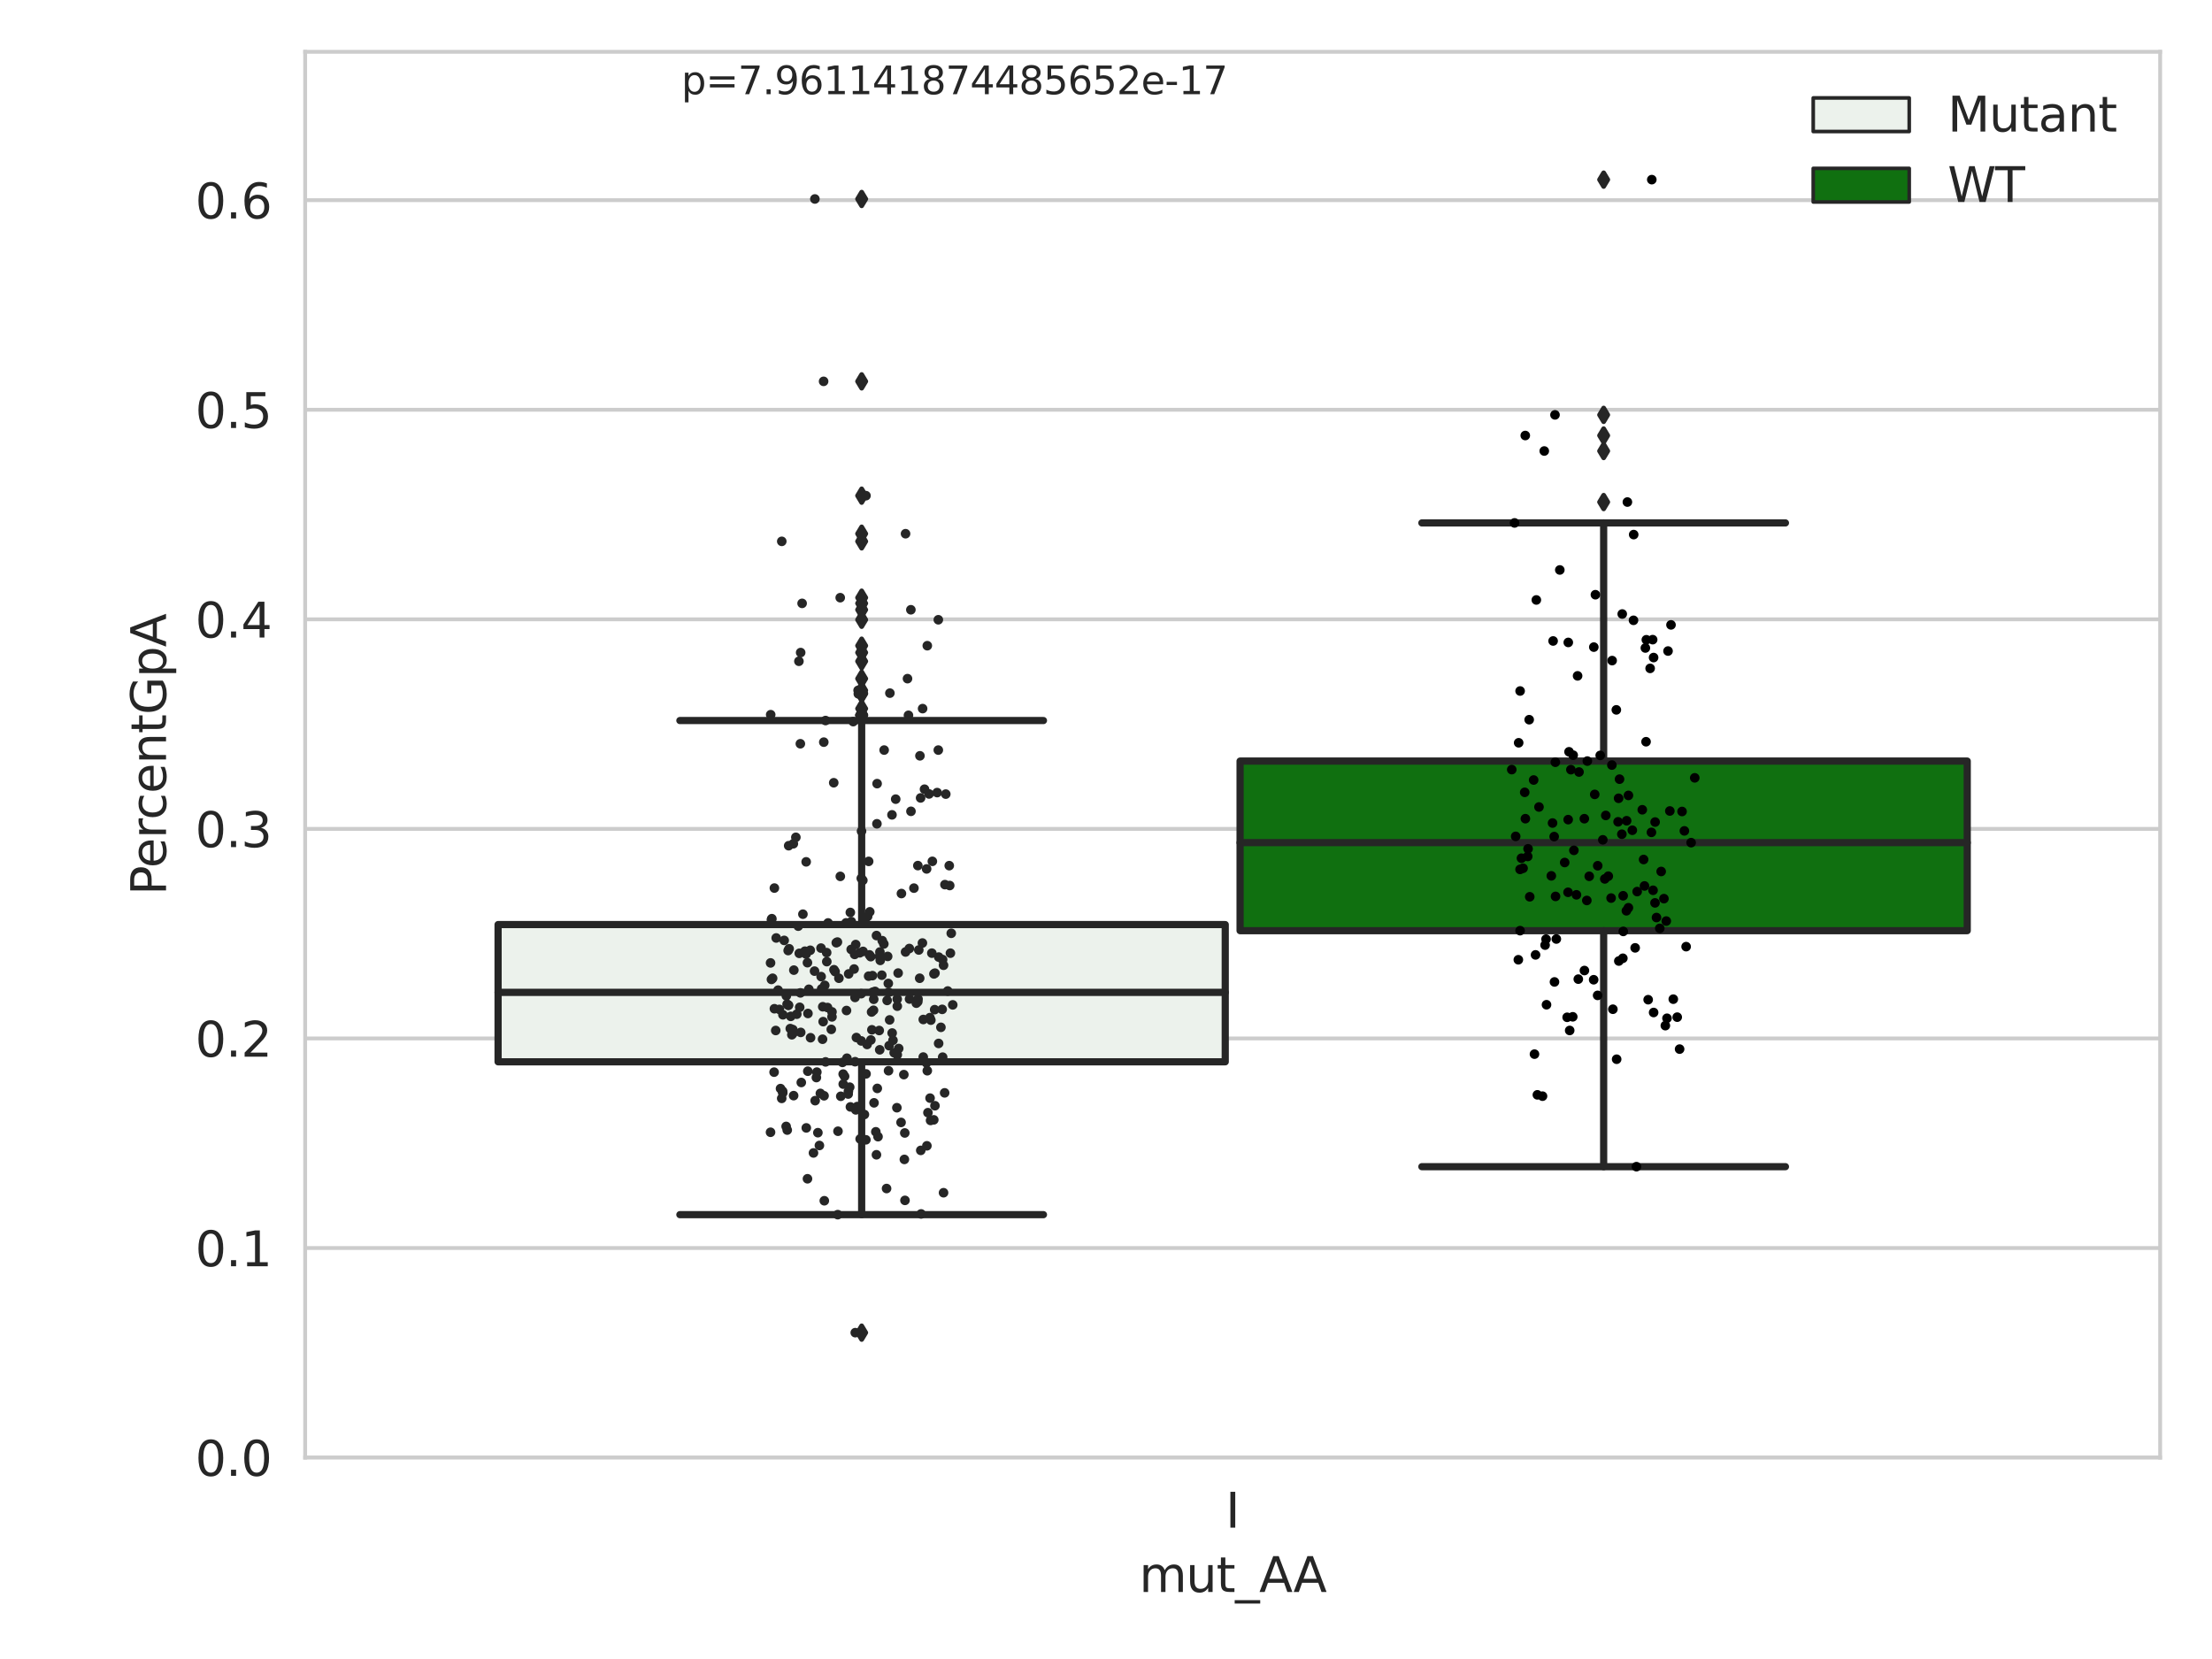 <?xml version="1.0" encoding="utf-8" standalone="no"?>
<!DOCTYPE svg PUBLIC "-//W3C//DTD SVG 1.1//EN"
  "http://www.w3.org/Graphics/SVG/1.1/DTD/svg11.dtd">
<svg xmlns:xlink="http://www.w3.org/1999/xlink" width="460.8pt" height="345.6pt" viewBox="0 0 460.8 345.6" xmlns="http://www.w3.org/2000/svg" version="1.1">
 <defs>
  <style type="text/css">*{stroke-linejoin: round; stroke-linecap: butt}</style>
 </defs>
 <g id="figure_1">
  <g id="patch_1">
   <path d="M 0 345.6 
L 460.8 345.6 
L 460.8 0 
L 0 0 
z
" style="fill: #ffffff"/>
  </g>
  <g id="axes_1">
   <g id="patch_2">
    <path d="M 63.571 303.64 
L 450 303.64 
L 450 10.8 
L 63.571 10.8 
z
" style="fill: #ffffff"/>
   </g>
   <g id="matplotlib.axis_1">
    <g id="xtick_1">
     <g id="text_1">
      <!-- I -->
      <g style="fill: #262626" transform="translate(255.311 318.238)scale(0.1 -0.1)">
       <defs>
        <path id="DejaVuSans-49" d="M 628 4666 
L 1259 4666 
L 1259 0 
L 628 0 
L 628 4666 
z
" transform="scale(0.016)"/>
       </defs>
       <use xlink:href="#DejaVuSans-49"/>
      </g>
     </g>
    </g>
    <g id="text_2">
     <!-- mut_AA -->
     <g style="fill: #262626" transform="translate(237.308 331.638)scale(0.1 -0.1)">
      <defs>
       <path id="DejaVuSans-6d" d="M 3328 2828 
Q 3544 3216 3844 3400 
Q 4144 3584 4550 3584 
Q 5097 3584 5394 3201 
Q 5691 2819 5691 2113 
L 5691 0 
L 5113 0 
L 5113 2094 
Q 5113 2597 4934 2840 
Q 4756 3084 4391 3084 
Q 3944 3084 3684 2787 
Q 3425 2491 3425 1978 
L 3425 0 
L 2847 0 
L 2847 2094 
Q 2847 2600 2669 2842 
Q 2491 3084 2119 3084 
Q 1678 3084 1418 2786 
Q 1159 2488 1159 1978 
L 1159 0 
L 581 0 
L 581 3500 
L 1159 3500 
L 1159 2956 
Q 1356 3278 1631 3431 
Q 1906 3584 2284 3584 
Q 2666 3584 2933 3390 
Q 3200 3197 3328 2828 
z
" transform="scale(0.016)"/>
       <path id="DejaVuSans-75" d="M 544 1381 
L 544 3500 
L 1119 3500 
L 1119 1403 
Q 1119 906 1312 657 
Q 1506 409 1894 409 
Q 2359 409 2629 706 
Q 2900 1003 2900 1516 
L 2900 3500 
L 3475 3500 
L 3475 0 
L 2900 0 
L 2900 538 
Q 2691 219 2414 64 
Q 2138 -91 1772 -91 
Q 1169 -91 856 284 
Q 544 659 544 1381 
z
M 1991 3584 
L 1991 3584 
z
" transform="scale(0.016)"/>
       <path id="DejaVuSans-74" d="M 1172 4494 
L 1172 3500 
L 2356 3500 
L 2356 3053 
L 1172 3053 
L 1172 1153 
Q 1172 725 1289 603 
Q 1406 481 1766 481 
L 2356 481 
L 2356 0 
L 1766 0 
Q 1100 0 847 248 
Q 594 497 594 1153 
L 594 3053 
L 172 3053 
L 172 3500 
L 594 3500 
L 594 4494 
L 1172 4494 
z
" transform="scale(0.016)"/>
       <path id="DejaVuSans-5f" d="M 3263 -1063 
L 3263 -1509 
L -63 -1509 
L -63 -1063 
L 3263 -1063 
z
" transform="scale(0.016)"/>
       <path id="DejaVuSans-41" d="M 2188 4044 
L 1331 1722 
L 3047 1722 
L 2188 4044 
z
M 1831 4666 
L 2547 4666 
L 4325 0 
L 3669 0 
L 3244 1197 
L 1141 1197 
L 716 0 
L 50 0 
L 1831 4666 
z
" transform="scale(0.016)"/>
      </defs>
      <use xlink:href="#DejaVuSans-6d"/>
      <use xlink:href="#DejaVuSans-75" x="97.412"/>
      <use xlink:href="#DejaVuSans-74" x="160.791"/>
      <use xlink:href="#DejaVuSans-5f" x="200"/>
      <use xlink:href="#DejaVuSans-41" x="250"/>
      <use xlink:href="#DejaVuSans-41" x="321.158"/>
     </g>
    </g>
   </g>
   <g id="matplotlib.axis_2">
    <g id="ytick_1">
     <g id="line2d_1">
      <path d="M 63.571 303.64 
L 450 303.64 
" clip-path="url(#p70f59b507c)" style="fill: none; stroke: #cccccc; stroke-width: 0.8; stroke-linecap: round"/>
     </g>
     <g id="text_3">
      <!-- 0.0 -->
      <g style="fill: #262626" transform="translate(40.668 307.439)scale(0.1 -0.1)">
       <defs>
        <path id="DejaVuSans-30" d="M 2034 4250 
Q 1547 4250 1301 3770 
Q 1056 3291 1056 2328 
Q 1056 1369 1301 889 
Q 1547 409 2034 409 
Q 2525 409 2770 889 
Q 3016 1369 3016 2328 
Q 3016 3291 2770 3770 
Q 2525 4250 2034 4250 
z
M 2034 4750 
Q 2819 4750 3233 4129 
Q 3647 3509 3647 2328 
Q 3647 1150 3233 529 
Q 2819 -91 2034 -91 
Q 1250 -91 836 529 
Q 422 1150 422 2328 
Q 422 3509 836 4129 
Q 1250 4750 2034 4750 
z
" transform="scale(0.016)"/>
        <path id="DejaVuSans-2e" d="M 684 794 
L 1344 794 
L 1344 0 
L 684 0 
L 684 794 
z
" transform="scale(0.016)"/>
       </defs>
       <use xlink:href="#DejaVuSans-30"/>
       <use xlink:href="#DejaVuSans-2e" x="63.623"/>
       <use xlink:href="#DejaVuSans-30" x="95.41"/>
      </g>
     </g>
    </g>
    <g id="ytick_2">
     <g id="line2d_2">
      <path d="M 63.571 259.984 
L 450 259.984 
" clip-path="url(#p70f59b507c)" style="fill: none; stroke: #cccccc; stroke-width: 0.8; stroke-linecap: round"/>
     </g>
     <g id="text_4">
      <!-- 0.1 -->
      <g style="fill: #262626" transform="translate(40.668 263.783)scale(0.1 -0.1)">
       <defs>
        <path id="DejaVuSans-31" d="M 794 531 
L 1825 531 
L 1825 4091 
L 703 3866 
L 703 4441 
L 1819 4666 
L 2450 4666 
L 2450 531 
L 3481 531 
L 3481 0 
L 794 0 
L 794 531 
z
" transform="scale(0.016)"/>
       </defs>
       <use xlink:href="#DejaVuSans-30"/>
       <use xlink:href="#DejaVuSans-2e" x="63.623"/>
       <use xlink:href="#DejaVuSans-31" x="95.41"/>
      </g>
     </g>
    </g>
    <g id="ytick_3">
     <g id="line2d_3">
      <path d="M 63.571 216.328 
L 450 216.328 
" clip-path="url(#p70f59b507c)" style="fill: none; stroke: #cccccc; stroke-width: 0.8; stroke-linecap: round"/>
     </g>
     <g id="text_5">
      <!-- 0.2 -->
      <g style="fill: #262626" transform="translate(40.668 220.127)scale(0.1 -0.1)">
       <defs>
        <path id="DejaVuSans-32" d="M 1228 531 
L 3431 531 
L 3431 0 
L 469 0 
L 469 531 
Q 828 903 1448 1529 
Q 2069 2156 2228 2338 
Q 2531 2678 2651 2914 
Q 2772 3150 2772 3378 
Q 2772 3750 2511 3984 
Q 2250 4219 1831 4219 
Q 1534 4219 1204 4116 
Q 875 4013 500 3803 
L 500 4441 
Q 881 4594 1212 4672 
Q 1544 4750 1819 4750 
Q 2544 4750 2975 4387 
Q 3406 4025 3406 3419 
Q 3406 3131 3298 2873 
Q 3191 2616 2906 2266 
Q 2828 2175 2409 1742 
Q 1991 1309 1228 531 
z
" transform="scale(0.016)"/>
       </defs>
       <use xlink:href="#DejaVuSans-30"/>
       <use xlink:href="#DejaVuSans-2e" x="63.623"/>
       <use xlink:href="#DejaVuSans-32" x="95.41"/>
      </g>
     </g>
    </g>
    <g id="ytick_4">
     <g id="line2d_4">
      <path d="M 63.571 172.671 
L 450 172.671 
" clip-path="url(#p70f59b507c)" style="fill: none; stroke: #cccccc; stroke-width: 0.8; stroke-linecap: round"/>
     </g>
     <g id="text_6">
      <!-- 0.3 -->
      <g style="fill: #262626" transform="translate(40.668 176.47)scale(0.1 -0.1)">
       <defs>
        <path id="DejaVuSans-33" d="M 2597 2516 
Q 3050 2419 3304 2112 
Q 3559 1806 3559 1356 
Q 3559 666 3084 287 
Q 2609 -91 1734 -91 
Q 1441 -91 1130 -33 
Q 819 25 488 141 
L 488 750 
Q 750 597 1062 519 
Q 1375 441 1716 441 
Q 2309 441 2620 675 
Q 2931 909 2931 1356 
Q 2931 1769 2642 2001 
Q 2353 2234 1838 2234 
L 1294 2234 
L 1294 2753 
L 1863 2753 
Q 2328 2753 2575 2939 
Q 2822 3125 2822 3475 
Q 2822 3834 2567 4026 
Q 2313 4219 1838 4219 
Q 1578 4219 1281 4162 
Q 984 4106 628 3988 
L 628 4550 
Q 988 4650 1302 4700 
Q 1616 4750 1894 4750 
Q 2613 4750 3031 4423 
Q 3450 4097 3450 3541 
Q 3450 3153 3228 2886 
Q 3006 2619 2597 2516 
z
" transform="scale(0.016)"/>
       </defs>
       <use xlink:href="#DejaVuSans-30"/>
       <use xlink:href="#DejaVuSans-2e" x="63.623"/>
       <use xlink:href="#DejaVuSans-33" x="95.41"/>
      </g>
     </g>
    </g>
    <g id="ytick_5">
     <g id="line2d_5">
      <path d="M 63.571 129.015 
L 450 129.015 
" clip-path="url(#p70f59b507c)" style="fill: none; stroke: #cccccc; stroke-width: 0.8; stroke-linecap: round"/>
     </g>
     <g id="text_7">
      <!-- 0.4 -->
      <g style="fill: #262626" transform="translate(40.668 132.814)scale(0.1 -0.1)">
       <defs>
        <path id="DejaVuSans-34" d="M 2419 4116 
L 825 1625 
L 2419 1625 
L 2419 4116 
z
M 2253 4666 
L 3047 4666 
L 3047 1625 
L 3713 1625 
L 3713 1100 
L 3047 1100 
L 3047 0 
L 2419 0 
L 2419 1100 
L 313 1100 
L 313 1709 
L 2253 4666 
z
" transform="scale(0.016)"/>
       </defs>
       <use xlink:href="#DejaVuSans-30"/>
       <use xlink:href="#DejaVuSans-2e" x="63.623"/>
       <use xlink:href="#DejaVuSans-34" x="95.41"/>
      </g>
     </g>
    </g>
    <g id="ytick_6">
     <g id="line2d_6">
      <path d="M 63.571 85.359 
L 450 85.359 
" clip-path="url(#p70f59b507c)" style="fill: none; stroke: #cccccc; stroke-width: 0.8; stroke-linecap: round"/>
     </g>
     <g id="text_8">
      <!-- 0.5 -->
      <g style="fill: #262626" transform="translate(40.668 89.158)scale(0.1 -0.1)">
       <defs>
        <path id="DejaVuSans-35" d="M 691 4666 
L 3169 4666 
L 3169 4134 
L 1269 4134 
L 1269 2991 
Q 1406 3038 1543 3061 
Q 1681 3084 1819 3084 
Q 2600 3084 3056 2656 
Q 3513 2228 3513 1497 
Q 3513 744 3044 326 
Q 2575 -91 1722 -91 
Q 1428 -91 1123 -41 
Q 819 9 494 109 
L 494 744 
Q 775 591 1075 516 
Q 1375 441 1709 441 
Q 2250 441 2565 725 
Q 2881 1009 2881 1497 
Q 2881 1984 2565 2268 
Q 2250 2553 1709 2553 
Q 1456 2553 1204 2497 
Q 953 2441 691 2322 
L 691 4666 
z
" transform="scale(0.016)"/>
       </defs>
       <use xlink:href="#DejaVuSans-30"/>
       <use xlink:href="#DejaVuSans-2e" x="63.623"/>
       <use xlink:href="#DejaVuSans-35" x="95.41"/>
      </g>
     </g>
    </g>
    <g id="ytick_7">
     <g id="line2d_7">
      <path d="M 63.571 41.703 
L 450 41.703 
" clip-path="url(#p70f59b507c)" style="fill: none; stroke: #cccccc; stroke-width: 0.8; stroke-linecap: round"/>
     </g>
     <g id="text_9">
      <!-- 0.6 -->
      <g style="fill: #262626" transform="translate(40.668 45.502)scale(0.1 -0.1)">
       <defs>
        <path id="DejaVuSans-36" d="M 2113 2584 
Q 1688 2584 1439 2293 
Q 1191 2003 1191 1497 
Q 1191 994 1439 701 
Q 1688 409 2113 409 
Q 2538 409 2786 701 
Q 3034 994 3034 1497 
Q 3034 2003 2786 2293 
Q 2538 2584 2113 2584 
z
M 3366 4563 
L 3366 3988 
Q 3128 4100 2886 4159 
Q 2644 4219 2406 4219 
Q 1781 4219 1451 3797 
Q 1122 3375 1075 2522 
Q 1259 2794 1537 2939 
Q 1816 3084 2150 3084 
Q 2853 3084 3261 2657 
Q 3669 2231 3669 1497 
Q 3669 778 3244 343 
Q 2819 -91 2113 -91 
Q 1303 -91 875 529 
Q 447 1150 447 2328 
Q 447 3434 972 4092 
Q 1497 4750 2381 4750 
Q 2619 4750 2861 4703 
Q 3103 4656 3366 4563 
z
" transform="scale(0.016)"/>
       </defs>
       <use xlink:href="#DejaVuSans-30"/>
       <use xlink:href="#DejaVuSans-2e" x="63.623"/>
       <use xlink:href="#DejaVuSans-36" x="95.41"/>
      </g>
     </g>
    </g>
    <g id="text_10">
     <!-- PercentGpA -->
     <g style="fill: #262626" transform="translate(34.588 186.497)rotate(-90)scale(0.1 -0.1)">
      <defs>
       <path id="DejaVuSans-50" d="M 1259 4147 
L 1259 2394 
L 2053 2394 
Q 2494 2394 2734 2622 
Q 2975 2850 2975 3272 
Q 2975 3691 2734 3919 
Q 2494 4147 2053 4147 
L 1259 4147 
z
M 628 4666 
L 2053 4666 
Q 2838 4666 3239 4311 
Q 3641 3956 3641 3272 
Q 3641 2581 3239 2228 
Q 2838 1875 2053 1875 
L 1259 1875 
L 1259 0 
L 628 0 
L 628 4666 
z
" transform="scale(0.016)"/>
       <path id="DejaVuSans-65" d="M 3597 1894 
L 3597 1613 
L 953 1613 
Q 991 1019 1311 708 
Q 1631 397 2203 397 
Q 2534 397 2845 478 
Q 3156 559 3463 722 
L 3463 178 
Q 3153 47 2828 -22 
Q 2503 -91 2169 -91 
Q 1331 -91 842 396 
Q 353 884 353 1716 
Q 353 2575 817 3079 
Q 1281 3584 2069 3584 
Q 2775 3584 3186 3129 
Q 3597 2675 3597 1894 
z
M 3022 2063 
Q 3016 2534 2758 2815 
Q 2500 3097 2075 3097 
Q 1594 3097 1305 2825 
Q 1016 2553 972 2059 
L 3022 2063 
z
" transform="scale(0.016)"/>
       <path id="DejaVuSans-72" d="M 2631 2963 
Q 2534 3019 2420 3045 
Q 2306 3072 2169 3072 
Q 1681 3072 1420 2755 
Q 1159 2438 1159 1844 
L 1159 0 
L 581 0 
L 581 3500 
L 1159 3500 
L 1159 2956 
Q 1341 3275 1631 3429 
Q 1922 3584 2338 3584 
Q 2397 3584 2469 3576 
Q 2541 3569 2628 3553 
L 2631 2963 
z
" transform="scale(0.016)"/>
       <path id="DejaVuSans-63" d="M 3122 3366 
L 3122 2828 
Q 2878 2963 2633 3030 
Q 2388 3097 2138 3097 
Q 1578 3097 1268 2742 
Q 959 2388 959 1747 
Q 959 1106 1268 751 
Q 1578 397 2138 397 
Q 2388 397 2633 464 
Q 2878 531 3122 666 
L 3122 134 
Q 2881 22 2623 -34 
Q 2366 -91 2075 -91 
Q 1284 -91 818 406 
Q 353 903 353 1747 
Q 353 2603 823 3093 
Q 1294 3584 2113 3584 
Q 2378 3584 2631 3529 
Q 2884 3475 3122 3366 
z
" transform="scale(0.016)"/>
       <path id="DejaVuSans-6e" d="M 3513 2113 
L 3513 0 
L 2938 0 
L 2938 2094 
Q 2938 2591 2744 2837 
Q 2550 3084 2163 3084 
Q 1697 3084 1428 2787 
Q 1159 2491 1159 1978 
L 1159 0 
L 581 0 
L 581 3500 
L 1159 3500 
L 1159 2956 
Q 1366 3272 1645 3428 
Q 1925 3584 2291 3584 
Q 2894 3584 3203 3211 
Q 3513 2838 3513 2113 
z
" transform="scale(0.016)"/>
       <path id="DejaVuSans-47" d="M 3809 666 
L 3809 1919 
L 2778 1919 
L 2778 2438 
L 4434 2438 
L 4434 434 
Q 4069 175 3628 42 
Q 3188 -91 2688 -91 
Q 1594 -91 976 548 
Q 359 1188 359 2328 
Q 359 3472 976 4111 
Q 1594 4750 2688 4750 
Q 3144 4750 3555 4637 
Q 3966 4525 4313 4306 
L 4313 3634 
Q 3963 3931 3569 4081 
Q 3175 4231 2741 4231 
Q 1884 4231 1454 3753 
Q 1025 3275 1025 2328 
Q 1025 1384 1454 906 
Q 1884 428 2741 428 
Q 3075 428 3337 486 
Q 3600 544 3809 666 
z
" transform="scale(0.016)"/>
       <path id="DejaVuSans-70" d="M 1159 525 
L 1159 -1331 
L 581 -1331 
L 581 3500 
L 1159 3500 
L 1159 2969 
Q 1341 3281 1617 3432 
Q 1894 3584 2278 3584 
Q 2916 3584 3314 3078 
Q 3713 2572 3713 1747 
Q 3713 922 3314 415 
Q 2916 -91 2278 -91 
Q 1894 -91 1617 61 
Q 1341 213 1159 525 
z
M 3116 1747 
Q 3116 2381 2855 2742 
Q 2594 3103 2138 3103 
Q 1681 3103 1420 2742 
Q 1159 2381 1159 1747 
Q 1159 1113 1420 752 
Q 1681 391 2138 391 
Q 2594 391 2855 752 
Q 3116 1113 3116 1747 
z
" transform="scale(0.016)"/>
      </defs>
      <use xlink:href="#DejaVuSans-50"/>
      <use xlink:href="#DejaVuSans-65" x="56.678"/>
      <use xlink:href="#DejaVuSans-72" x="118.201"/>
      <use xlink:href="#DejaVuSans-63" x="157.064"/>
      <use xlink:href="#DejaVuSans-65" x="212.045"/>
      <use xlink:href="#DejaVuSans-6e" x="273.568"/>
      <use xlink:href="#DejaVuSans-74" x="336.947"/>
      <use xlink:href="#DejaVuSans-47" x="376.156"/>
      <use xlink:href="#DejaVuSans-70" x="453.646"/>
      <use xlink:href="#DejaVuSans-41" x="517.123"/>
     </g>
    </g>
   </g>
   <g id="patch_3">
    <path d="M 103.76 221.192 
L 255.24 221.192 
L 255.24 192.606 
L 103.76 192.606 
L 103.76 221.192 
z
" clip-path="url(#p70f59b507c)" style="fill: #ecf2ec; stroke: #262626; stroke-width: 1.5; stroke-linejoin: miter"/>
   </g>
   <g id="patch_4">
    <path d="M 258.331 193.876 
L 409.811 193.876 
L 409.811 158.546 
L 258.331 158.546 
L 258.331 193.876 
z
" clip-path="url(#p70f59b507c)" style="fill: #107010; stroke: #262626; stroke-width: 1.5; stroke-linejoin: miter"/>
   </g>
   <g id="patch_5">
    <path d="M 256.786 303.64 
L 256.786 303.64 
L 256.786 303.64 
L 256.786 303.64 
z
" clip-path="url(#p70f59b507c)" style="fill: #ecf2ec; stroke: #262626; stroke-width: 0.75; stroke-linejoin: miter"/>
   </g>
   <g id="patch_6">
    <path d="M 256.786 303.64 
L 256.786 303.64 
L 256.786 303.64 
L 256.786 303.64 
z
" clip-path="url(#p70f59b507c)" style="fill: #107010; stroke: #262626; stroke-width: 0.75; stroke-linejoin: miter"/>
   </g>
   <g id="PathCollection_1"/>
   <g id="PathCollection_2"/>
   <g id="line2d_8">
    <path d="M 179.5 221.192 
L 179.5 253.036 
" clip-path="url(#p70f59b507c)" style="fill: none; stroke: #262626; stroke-width: 1.5; stroke-linecap: round"/>
   </g>
   <g id="line2d_9">
    <path d="M 179.5 192.606 
L 179.5 150.101 
" clip-path="url(#p70f59b507c)" style="fill: none; stroke: #262626; stroke-width: 1.5; stroke-linecap: round"/>
   </g>
   <g id="line2d_10">
    <path d="M 141.63 253.036 
L 217.37 253.036 
" clip-path="url(#p70f59b507c)" style="fill: none; stroke: #262626; stroke-width: 1.5; stroke-linecap: round"/>
   </g>
   <g id="line2d_11">
    <path d="M 141.63 150.101 
L 217.37 150.101 
" clip-path="url(#p70f59b507c)" style="fill: none; stroke: #262626; stroke-width: 1.5; stroke-linecap: round"/>
   </g>
   <g id="line2d_12">
    <defs>
     <path id="m29c013746c" d="M -0 1.414 
L 0.849 0 
L 0 -1.414 
L -0.849 -0 
z
" style="stroke: #262626; stroke-linejoin: miter"/>
    </defs>
    <g clip-path="url(#p70f59b507c)">
     <use xlink:href="#m29c013746c" x="179.5" y="277.617" style="fill: #262626; stroke: #262626; stroke-linejoin: miter"/>
     <use xlink:href="#m29c013746c" x="179.5" y="137.753" style="fill: #262626; stroke: #262626; stroke-linejoin: miter"/>
     <use xlink:href="#m29c013746c" x="179.5" y="79.443" style="fill: #262626; stroke: #262626; stroke-linejoin: miter"/>
     <use xlink:href="#m29c013746c" x="179.5" y="149.062" style="fill: #262626; stroke: #262626; stroke-linejoin: miter"/>
     <use xlink:href="#m29c013746c" x="179.5" y="41.45" style="fill: #262626; stroke: #262626; stroke-linejoin: miter"/>
     <use xlink:href="#m29c013746c" x="179.5" y="147.617" style="fill: #262626; stroke: #262626; stroke-linejoin: miter"/>
     <use xlink:href="#m29c013746c" x="179.5" y="134.51" style="fill: #262626; stroke: #262626; stroke-linejoin: miter"/>
     <use xlink:href="#m29c013746c" x="179.5" y="125.692" style="fill: #262626; stroke: #262626; stroke-linejoin: miter"/>
     <use xlink:href="#m29c013746c" x="179.5" y="144.538" style="fill: #262626; stroke: #262626; stroke-linejoin: miter"/>
     <use xlink:href="#m29c013746c" x="179.5" y="143.815" style="fill: #262626; stroke: #262626; stroke-linejoin: miter"/>
     <use xlink:href="#m29c013746c" x="179.5" y="112.773" style="fill: #262626; stroke: #262626; stroke-linejoin: miter"/>
     <use xlink:href="#m29c013746c" x="179.5" y="141.375" style="fill: #262626; stroke: #262626; stroke-linejoin: miter"/>
     <use xlink:href="#m29c013746c" x="179.5" y="148.881" style="fill: #262626; stroke: #262626; stroke-linejoin: miter"/>
     <use xlink:href="#m29c013746c" x="179.5" y="129.108" style="fill: #262626; stroke: #262626; stroke-linejoin: miter"/>
     <use xlink:href="#m29c013746c" x="179.5" y="103.258" style="fill: #262626; stroke: #262626; stroke-linejoin: miter"/>
     <use xlink:href="#m29c013746c" x="179.5" y="127.025" style="fill: #262626; stroke: #262626; stroke-linejoin: miter"/>
     <use xlink:href="#m29c013746c" x="179.5" y="144.391" style="fill: #262626; stroke: #262626; stroke-linejoin: miter"/>
     <use xlink:href="#m29c013746c" x="179.5" y="149.011" style="fill: #262626; stroke: #262626; stroke-linejoin: miter"/>
     <use xlink:href="#m29c013746c" x="179.5" y="111.182" style="fill: #262626; stroke: #262626; stroke-linejoin: miter"/>
     <use xlink:href="#m29c013746c" x="179.5" y="124.508" style="fill: #262626; stroke: #262626; stroke-linejoin: miter"/>
     <use xlink:href="#m29c013746c" x="179.5" y="135.942" style="fill: #262626; stroke: #262626; stroke-linejoin: miter"/>
    </g>
   </g>
   <g id="line2d_13">
    <path d="M 334.071 193.876 
L 334.071 243.039 
" clip-path="url(#p70f59b507c)" style="fill: none; stroke: #262626; stroke-width: 1.5; stroke-linecap: round"/>
   </g>
   <g id="line2d_14">
    <path d="M 334.071 158.546 
L 334.071 108.934 
" clip-path="url(#p70f59b507c)" style="fill: none; stroke: #262626; stroke-width: 1.5; stroke-linecap: round"/>
   </g>
   <g id="line2d_15">
    <path d="M 296.201 243.039 
L 371.941 243.039 
" clip-path="url(#p70f59b507c)" style="fill: none; stroke: #262626; stroke-width: 1.5; stroke-linecap: round"/>
   </g>
   <g id="line2d_16">
    <path d="M 296.201 108.934 
L 371.941 108.934 
" clip-path="url(#p70f59b507c)" style="fill: none; stroke: #262626; stroke-width: 1.5; stroke-linecap: round"/>
   </g>
   <g id="line2d_17">
    <g clip-path="url(#p70f59b507c)">
     <use xlink:href="#m29c013746c" x="334.071" y="104.586" style="fill: #262626; stroke: #262626; stroke-linejoin: miter"/>
     <use xlink:href="#m29c013746c" x="334.071" y="37.422" style="fill: #262626; stroke: #262626; stroke-linejoin: miter"/>
     <use xlink:href="#m29c013746c" x="334.071" y="86.423" style="fill: #262626; stroke: #262626; stroke-linejoin: miter"/>
     <use xlink:href="#m29c013746c" x="334.071" y="93.953" style="fill: #262626; stroke: #262626; stroke-linejoin: miter"/>
     <use xlink:href="#m29c013746c" x="334.071" y="90.725" style="fill: #262626; stroke: #262626; stroke-linejoin: miter"/>
    </g>
   </g>
   <g id="line2d_18">
    <path d="M 103.76 206.727 
L 255.24 206.727 
" clip-path="url(#p70f59b507c)" style="fill: none; stroke: #262626; stroke-width: 1.5; stroke-linecap: round"/>
   </g>
   <g id="line2d_19">
    <path d="M 258.331 175.538 
L 409.811 175.538 
" clip-path="url(#p70f59b507c)" style="fill: none; stroke: #262626; stroke-width: 1.5; stroke-linecap: round"/>
   </g>
   <g id="patch_7">
    <path d="M 63.571 303.64 
L 63.571 10.8 
" style="fill: none; stroke: #cccccc; stroke-width: 0.8; stroke-linejoin: miter; stroke-linecap: square"/>
   </g>
   <g id="patch_8">
    <path d="M 450 303.64 
L 450 10.8 
" style="fill: none; stroke: #cccccc; stroke-width: 0.8; stroke-linejoin: miter; stroke-linecap: square"/>
   </g>
   <g id="patch_9">
    <path d="M 63.571 303.64 
L 450 303.64 
" style="fill: none; stroke: #cccccc; stroke-width: 0.8; stroke-linejoin: miter; stroke-linecap: square"/>
   </g>
   <g id="patch_10">
    <path d="M 63.571 10.8 
L 450 10.8 
" style="fill: none; stroke: #cccccc; stroke-width: 0.8; stroke-linejoin: miter; stroke-linecap: square"/>
   </g>
   <g id="PathCollection_3">
    <defs>
     <path id="C0_0_09234219c1" d="M 0 1 
C 0.265 1 0.52 0.895 0.707 0.707 
C 0.895 0.52 1 0.265 1 -0 
C 1 -0.265 0.895 -0.52 0.707 -0.707 
C 0.52 -0.895 0.265 -1 0 -1 
C -0.265 -1 -0.52 -0.895 -0.707 -0.707 
C -0.895 -0.52 -1 -0.265 -1 0 
C -1 0.265 -0.895 0.52 -0.707 0.707 
C -0.52 0.895 -0.265 1 0 1 
z
"/>
    </defs>
    <g clip-path="url(#p70f59b507c)">
     <use xlink:href="#C0_0_09234219c1" x="166.428" y="137.753" style="fill: #262626"/>
    </g>
    <g clip-path="url(#p70f59b507c)">
     <use xlink:href="#C0_0_09234219c1" x="194.119" y="198.557" style="fill: #262626"/>
    </g>
    <g clip-path="url(#p70f59b507c)">
     <use xlink:href="#C0_0_09234219c1" x="171.572" y="79.443" style="fill: #262626"/>
    </g>
    <g clip-path="url(#p70f59b507c)">
     <use xlink:href="#C0_0_09234219c1" x="168.498" y="206.082" style="fill: #262626"/>
    </g>
    <g clip-path="url(#p70f59b507c)">
     <use xlink:href="#C0_0_09234219c1" x="193.173" y="223.051" style="fill: #262626"/>
    </g>
    <g clip-path="url(#p70f59b507c)">
     <use xlink:href="#C0_0_09234219c1" x="179.577" y="149.062" style="fill: #262626"/>
    </g>
    <g clip-path="url(#p70f59b507c)">
     <use xlink:href="#C0_0_09234219c1" x="178.168" y="277.617" style="fill: #262626"/>
    </g>
    <g clip-path="url(#p70f59b507c)">
     <use xlink:href="#C0_0_09234219c1" x="163.963" y="209.195" style="fill: #262626"/>
    </g>
    <g clip-path="url(#p70f59b507c)">
     <use xlink:href="#C0_0_09234219c1" x="164.262" y="209.398" style="fill: #262626"/>
    </g>
    <g clip-path="url(#p70f59b507c)">
     <use xlink:href="#C0_0_09234219c1" x="173.731" y="202.012" style="fill: #262626"/>
    </g>
    <g clip-path="url(#p70f59b507c)">
     <use xlink:href="#C0_0_09234219c1" x="169.755" y="41.45" style="fill: #262626"/>
    </g>
    <g clip-path="url(#p70f59b507c)">
     <use xlink:href="#C0_0_09234219c1" x="194.556" y="202.88" style="fill: #262626"/>
    </g>
    <g clip-path="url(#p70f59b507c)">
     <use xlink:href="#C0_0_09234219c1" x="194.227" y="179.432" style="fill: #262626"/>
    </g>
    <g clip-path="url(#p70f59b507c)">
     <use xlink:href="#C0_0_09234219c1" x="191.401" y="197.9" style="fill: #262626"/>
    </g>
    <g clip-path="url(#p70f59b507c)">
     <use xlink:href="#C0_0_09234219c1" x="166.293" y="192.938" style="fill: #262626"/>
    </g>
    <g clip-path="url(#p70f59b507c)">
     <use xlink:href="#C0_0_09234219c1" x="183.374" y="200.067" style="fill: #262626"/>
    </g>
    <g clip-path="url(#p70f59b507c)">
     <use xlink:href="#C0_0_09234219c1" x="182.449" y="235.773" style="fill: #262626"/>
    </g>
    <g clip-path="url(#p70f59b507c)">
     <use xlink:href="#C0_0_09234219c1" x="181.969" y="210.457" style="fill: #262626"/>
    </g>
    <g clip-path="url(#p70f59b507c)">
     <use xlink:href="#C0_0_09234219c1" x="181.633" y="214.526" style="fill: #262626"/>
    </g>
    <g clip-path="url(#p70f59b507c)">
     <use xlink:href="#C0_0_09234219c1" x="163.062" y="227.664" style="fill: #262626"/>
    </g>
    <g clip-path="url(#p70f59b507c)">
     <use xlink:href="#C0_0_09234219c1" x="167.675" y="198.153" style="fill: #262626"/>
    </g>
    <g clip-path="url(#p70f59b507c)">
     <use xlink:href="#C0_0_09234219c1" x="192.197" y="147.617" style="fill: #262626"/>
    </g>
    <g clip-path="url(#p70f59b507c)">
     <use xlink:href="#C0_0_09234219c1" x="181.391" y="199.286" style="fill: #262626"/>
    </g>
    <g clip-path="url(#p70f59b507c)">
     <use xlink:href="#C0_0_09234219c1" x="198.165" y="194.422" style="fill: #262626"/>
    </g>
    <g clip-path="url(#p70f59b507c)">
     <use xlink:href="#C0_0_09234219c1" x="169.682" y="202.303" style="fill: #262626"/>
    </g>
    <g clip-path="url(#p70f59b507c)">
     <use xlink:href="#C0_0_09234219c1" x="182.076" y="229.742" style="fill: #262626"/>
    </g>
    <g clip-path="url(#p70f59b507c)">
     <use xlink:href="#C0_0_09234219c1" x="182.589" y="194.892" style="fill: #262626"/>
    </g>
    <g clip-path="url(#p70f59b507c)">
     <use xlink:href="#C0_0_09234219c1" x="178.404" y="216.137" style="fill: #262626"/>
    </g>
    <g clip-path="url(#p70f59b507c)">
     <use xlink:href="#C0_0_09234219c1" x="178.137" y="221.172" style="fill: #262626"/>
    </g>
    <g clip-path="url(#p70f59b507c)">
     <use xlink:href="#C0_0_09234219c1" x="193.173" y="134.51" style="fill: #262626"/>
    </g>
    <g clip-path="url(#p70f59b507c)">
     <use xlink:href="#C0_0_09234219c1" x="193.032" y="181.011" style="fill: #262626"/>
    </g>
    <g clip-path="url(#p70f59b507c)">
     <use xlink:href="#C0_0_09234219c1" x="176.794" y="202.881" style="fill: #262626"/>
    </g>
    <g clip-path="url(#p70f59b507c)">
     <use xlink:href="#C0_0_09234219c1" x="183.696" y="203.15" style="fill: #262626"/>
    </g>
    <g clip-path="url(#p70f59b507c)">
     <use xlink:href="#C0_0_09234219c1" x="167.095" y="125.692" style="fill: #262626"/>
    </g>
    <g clip-path="url(#p70f59b507c)">
     <use xlink:href="#C0_0_09234219c1" x="197.433" y="206.443" style="fill: #262626"/>
    </g>
    <g clip-path="url(#p70f59b507c)">
     <use xlink:href="#C0_0_09234219c1" x="177.157" y="230.587" style="fill: #262626"/>
    </g>
    <g clip-path="url(#p70f59b507c)">
     <use xlink:href="#C0_0_09234219c1" x="189.771" y="169.013" style="fill: #262626"/>
    </g>
    <g clip-path="url(#p70f59b507c)">
     <use xlink:href="#C0_0_09234219c1" x="179.745" y="183.392" style="fill: #262626"/>
    </g>
    <g clip-path="url(#p70f59b507c)">
     <use xlink:href="#C0_0_09234219c1" x="192.155" y="196.447" style="fill: #262626"/>
    </g>
    <g clip-path="url(#p70f59b507c)">
     <use xlink:href="#C0_0_09234219c1" x="178.806" y="144.538" style="fill: #262626"/>
    </g>
    <g clip-path="url(#p70f59b507c)">
     <use xlink:href="#C0_0_09234219c1" x="191.195" y="208.669" style="fill: #262626"/>
    </g>
    <g clip-path="url(#p70f59b507c)">
     <use xlink:href="#C0_0_09234219c1" x="189.431" y="197.591" style="fill: #262626"/>
    </g>
    <g clip-path="url(#p70f59b507c)">
     <use xlink:href="#C0_0_09234219c1" x="163.039" y="227.331" style="fill: #262626"/>
    </g>
    <g clip-path="url(#p70f59b507c)">
     <use xlink:href="#C0_0_09234219c1" x="166.73" y="154.939" style="fill: #262626"/>
    </g>
    <g clip-path="url(#p70f59b507c)">
     <use xlink:href="#C0_0_09234219c1" x="178.038" y="198.823" style="fill: #262626"/>
    </g>
    <g clip-path="url(#p70f59b507c)">
     <use xlink:href="#C0_0_09234219c1" x="193.541" y="165.394" style="fill: #262626"/>
    </g>
    <g clip-path="url(#p70f59b507c)">
     <use xlink:href="#C0_0_09234219c1" x="178.759" y="143.815" style="fill: #262626"/>
    </g>
    <g clip-path="url(#p70f59b507c)">
     <use xlink:href="#C0_0_09234219c1" x="186.92" y="209.606" style="fill: #262626"/>
    </g>
    <g clip-path="url(#p70f59b507c)">
     <use xlink:href="#C0_0_09234219c1" x="168.282" y="223.152" style="fill: #262626"/>
    </g>
    <g clip-path="url(#p70f59b507c)">
     <use xlink:href="#C0_0_09234219c1" x="174.452" y="196.248" style="fill: #262626"/>
    </g>
    <g clip-path="url(#p70f59b507c)">
     <use xlink:href="#C0_0_09234219c1" x="161.7" y="195.396" style="fill: #262626"/>
    </g>
    <g clip-path="url(#p70f59b507c)">
     <use xlink:href="#C0_0_09234219c1" x="172.393" y="209.885" style="fill: #262626"/>
    </g>
    <g clip-path="url(#p70f59b507c)">
     <use xlink:href="#C0_0_09234219c1" x="179.789" y="198.195" style="fill: #262626"/>
    </g>
    <g clip-path="url(#p70f59b507c)">
     <use xlink:href="#C0_0_09234219c1" x="172.208" y="198.448" style="fill: #262626"/>
    </g>
    <g clip-path="url(#p70f59b507c)">
     <use xlink:href="#C0_0_09234219c1" x="163.361" y="195.902" style="fill: #262626"/>
    </g>
    <g clip-path="url(#p70f59b507c)">
     <use xlink:href="#C0_0_09234219c1" x="178.262" y="196.765" style="fill: #262626"/>
    </g>
    <g clip-path="url(#p70f59b507c)">
     <use xlink:href="#C0_0_09234219c1" x="197.844" y="184.471" style="fill: #262626"/>
    </g>
    <g clip-path="url(#p70f59b507c)">
     <use xlink:href="#C0_0_09234219c1" x="182.757" y="226.734" style="fill: #262626"/>
    </g>
    <g clip-path="url(#p70f59b507c)">
     <use xlink:href="#C0_0_09234219c1" x="185.117" y="206.727" style="fill: #262626"/>
    </g>
    <g clip-path="url(#p70f59b507c)">
     <use xlink:href="#C0_0_09234219c1" x="177.926" y="201.865" style="fill: #262626"/>
    </g>
    <g clip-path="url(#p70f59b507c)">
     <use xlink:href="#C0_0_09234219c1" x="170.696" y="238.625" style="fill: #262626"/>
    </g>
    <g clip-path="url(#p70f59b507c)">
     <use xlink:href="#C0_0_09234219c1" x="182.58" y="240.561" style="fill: #262626"/>
    </g>
    <g clip-path="url(#p70f59b507c)">
     <use xlink:href="#C0_0_09234219c1" x="173.974" y="202.404" style="fill: #262626"/>
    </g>
    <g clip-path="url(#p70f59b507c)">
     <use xlink:href="#C0_0_09234219c1" x="171.164" y="205.999" style="fill: #262626"/>
    </g>
    <g clip-path="url(#p70f59b507c)">
     <use xlink:href="#C0_0_09234219c1" x="191.812" y="239.646" style="fill: #262626"/>
    </g>
    <g clip-path="url(#p70f59b507c)">
     <use xlink:href="#C0_0_09234219c1" x="179.409" y="207.003" style="fill: #262626"/>
    </g>
    <g clip-path="url(#p70f59b507c)">
     <use xlink:href="#C0_0_09234219c1" x="197.746" y="180.33" style="fill: #262626"/>
    </g>
    <g clip-path="url(#p70f59b507c)">
     <use xlink:href="#C0_0_09234219c1" x="180.629" y="217.581" style="fill: #262626"/>
    </g>
    <g clip-path="url(#p70f59b507c)">
     <use xlink:href="#C0_0_09234219c1" x="163.809" y="207.452" style="fill: #262626"/>
    </g>
    <g clip-path="url(#p70f59b507c)">
     <use xlink:href="#C0_0_09234219c1" x="183.158" y="214.675" style="fill: #262626"/>
    </g>
    <g clip-path="url(#p70f59b507c)">
     <use xlink:href="#C0_0_09234219c1" x="188.399" y="241.527" style="fill: #262626"/>
    </g>
    <g clip-path="url(#p70f59b507c)">
     <use xlink:href="#C0_0_09234219c1" x="197.023" y="165.427" style="fill: #262626"/>
    </g>
    <g clip-path="url(#p70f59b507c)">
     <use xlink:href="#C0_0_09234219c1" x="172.236" y="200.326" style="fill: #262626"/>
    </g>
    <g clip-path="url(#p70f59b507c)">
     <use xlink:href="#C0_0_09234219c1" x="186.907" y="208.126" style="fill: #262626"/>
    </g>
    <g clip-path="url(#p70f59b507c)">
     <use xlink:href="#C0_0_09234219c1" x="186.272" y="219.313" style="fill: #262626"/>
    </g>
    <g clip-path="url(#p70f59b507c)">
     <use xlink:href="#C0_0_09234219c1" x="177.01" y="226.474" style="fill: #262626"/>
    </g>
    <g clip-path="url(#p70f59b507c)">
     <use xlink:href="#C0_0_09234219c1" x="193" y="221.412" style="fill: #262626"/>
    </g>
    <g clip-path="url(#p70f59b507c)">
     <use xlink:href="#C0_0_09234219c1" x="196.009" y="214.011" style="fill: #262626"/>
    </g>
    <g clip-path="url(#p70f59b507c)">
     <use xlink:href="#C0_0_09234219c1" x="167.94" y="179.537" style="fill: #262626"/>
    </g>
    <g clip-path="url(#p70f59b507c)">
     <use xlink:href="#C0_0_09234219c1" x="187.708" y="233.82" style="fill: #262626"/>
    </g>
    <g clip-path="url(#p70f59b507c)">
     <use xlink:href="#C0_0_09234219c1" x="167.261" y="190.441" style="fill: #262626"/>
    </g>
    <g clip-path="url(#p70f59b507c)">
     <use xlink:href="#C0_0_09234219c1" x="162.857" y="112.773" style="fill: #262626"/>
    </g>
    <g clip-path="url(#p70f59b507c)">
     <use xlink:href="#C0_0_09234219c1" x="162.088" y="206.262" style="fill: #262626"/>
    </g>
    <g clip-path="url(#p70f59b507c)">
     <use xlink:href="#C0_0_09234219c1" x="188.644" y="198.313" style="fill: #262626"/>
    </g>
    <g clip-path="url(#p70f59b507c)">
     <use xlink:href="#C0_0_09234219c1" x="167.966" y="234.961" style="fill: #262626"/>
    </g>
    <g clip-path="url(#p70f59b507c)">
     <use xlink:href="#C0_0_09234219c1" x="189.05" y="141.375" style="fill: #262626"/>
    </g>
    <g clip-path="url(#p70f59b507c)">
     <use xlink:href="#C0_0_09234219c1" x="160.549" y="148.881" style="fill: #262626"/>
    </g>
    <g clip-path="url(#p70f59b507c)">
     <use xlink:href="#C0_0_09234219c1" x="181.123" y="198.915" style="fill: #262626"/>
    </g>
    <g clip-path="url(#p70f59b507c)">
     <use xlink:href="#C0_0_09234219c1" x="171.059" y="203.443" style="fill: #262626"/>
    </g>
    <g clip-path="url(#p70f59b507c)">
     <use xlink:href="#C0_0_09234219c1" x="165.793" y="174.425" style="fill: #262626"/>
    </g>
    <g clip-path="url(#p70f59b507c)">
     <use xlink:href="#C0_0_09234219c1" x="174.76" y="203.784" style="fill: #262626"/>
    </g>
    <g clip-path="url(#p70f59b507c)">
     <use xlink:href="#C0_0_09234219c1" x="190.885" y="208.978" style="fill: #262626"/>
    </g>
    <g clip-path="url(#p70f59b507c)">
     <use xlink:href="#C0_0_09234219c1" x="168.205" y="200.546" style="fill: #262626"/>
    </g>
    <g clip-path="url(#p70f59b507c)">
     <use xlink:href="#C0_0_09234219c1" x="196.785" y="227.662" style="fill: #262626"/>
    </g>
    <g clip-path="url(#p70f59b507c)">
     <use xlink:href="#C0_0_09234219c1" x="165.164" y="214.48" style="fill: #262626"/>
    </g>
    <g clip-path="url(#p70f59b507c)">
     <use xlink:href="#C0_0_09234219c1" x="195.471" y="129.108" style="fill: #262626"/>
    </g>
    <g clip-path="url(#p70f59b507c)">
     <use xlink:href="#C0_0_09234219c1" x="165.373" y="202.095" style="fill: #262626"/>
    </g>
    <g clip-path="url(#p70f59b507c)">
     <use xlink:href="#C0_0_09234219c1" x="182.015" y="208.169" style="fill: #262626"/>
    </g>
    <g clip-path="url(#p70f59b507c)">
     <use xlink:href="#C0_0_09234219c1" x="194.769" y="230.342" style="fill: #262626"/>
    </g>
    <g clip-path="url(#p70f59b507c)">
     <use xlink:href="#C0_0_09234219c1" x="162.597" y="226.772" style="fill: #262626"/>
    </g>
    <g clip-path="url(#p70f59b507c)">
     <use xlink:href="#C0_0_09234219c1" x="164.957" y="215.56" style="fill: #262626"/>
    </g>
    <g clip-path="url(#p70f59b507c)">
     <use xlink:href="#C0_0_09234219c1" x="164.296" y="176.176" style="fill: #262626"/>
    </g>
    <g clip-path="url(#p70f59b507c)">
     <use xlink:href="#C0_0_09234219c1" x="185.328" y="212.464" style="fill: #262626"/>
    </g>
    <g clip-path="url(#p70f59b507c)">
     <use xlink:href="#C0_0_09234219c1" x="196.557" y="201.081" style="fill: #262626"/>
    </g>
    <g clip-path="url(#p70f59b507c)">
     <use xlink:href="#C0_0_09234219c1" x="195.559" y="199.377" style="fill: #262626"/>
    </g>
    <g clip-path="url(#p70f59b507c)">
     <use xlink:href="#C0_0_09234219c1" x="181.191" y="189.952" style="fill: #262626"/>
    </g>
    <g clip-path="url(#p70f59b507c)">
     <use xlink:href="#C0_0_09234219c1" x="183.231" y="199.231" style="fill: #262626"/>
    </g>
    <g clip-path="url(#p70f59b507c)">
     <use xlink:href="#C0_0_09234219c1" x="168.788" y="197.956" style="fill: #262626"/>
    </g>
    <g clip-path="url(#p70f59b507c)">
     <use xlink:href="#C0_0_09234219c1" x="165.988" y="211.275" style="fill: #262626"/>
    </g>
    <g clip-path="url(#p70f59b507c)">
     <use xlink:href="#C0_0_09234219c1" x="179.47" y="173.154" style="fill: #262626"/>
    </g>
    <g clip-path="url(#p70f59b507c)">
     <use xlink:href="#C0_0_09234219c1" x="171.982" y="221.211" style="fill: #262626"/>
    </g>
    <g clip-path="url(#p70f59b507c)">
     <use xlink:href="#C0_0_09234219c1" x="160.702" y="191.577" style="fill: #262626"/>
    </g>
    <g clip-path="url(#p70f59b507c)">
     <use xlink:href="#C0_0_09234219c1" x="192.33" y="220.203" style="fill: #262626"/>
    </g>
    <g clip-path="url(#p70f59b507c)">
     <use xlink:href="#C0_0_09234219c1" x="196.375" y="220.224" style="fill: #262626"/>
    </g>
    <g clip-path="url(#p70f59b507c)">
     <use xlink:href="#C0_0_09234219c1" x="181.569" y="210.817" style="fill: #262626"/>
    </g>
    <g clip-path="url(#p70f59b507c)">
     <use xlink:href="#C0_0_09234219c1" x="181.418" y="216.647" style="fill: #262626"/>
    </g>
    <g clip-path="url(#p70f59b507c)">
     <use xlink:href="#C0_0_09234219c1" x="195.535" y="217.367" style="fill: #262626"/>
    </g>
    <g clip-path="url(#p70f59b507c)">
     <use xlink:href="#C0_0_09234219c1" x="180.399" y="103.258" style="fill: #262626"/>
    </g>
    <g clip-path="url(#p70f59b507c)">
     <use xlink:href="#C0_0_09234219c1" x="189.75" y="127.025" style="fill: #262626"/>
    </g>
    <g clip-path="url(#p70f59b507c)">
     <use xlink:href="#C0_0_09234219c1" x="193.307" y="231.791" style="fill: #262626"/>
    </g>
    <g clip-path="url(#p70f59b507c)">
     <use xlink:href="#C0_0_09234219c1" x="185.381" y="144.391" style="fill: #262626"/>
    </g>
    <g clip-path="url(#p70f59b507c)">
     <use xlink:href="#C0_0_09234219c1" x="175.944" y="224.224" style="fill: #262626"/>
    </g>
    <g clip-path="url(#p70f59b507c)">
     <use xlink:href="#C0_0_09234219c1" x="160.951" y="203.79" style="fill: #262626"/>
    </g>
    <g clip-path="url(#p70f59b507c)">
     <use xlink:href="#C0_0_09234219c1" x="175.502" y="221.317" style="fill: #262626"/>
    </g>
    <g clip-path="url(#p70f59b507c)">
     <use xlink:href="#C0_0_09234219c1" x="180.956" y="179.441" style="fill: #262626"/>
    </g>
    <g clip-path="url(#p70f59b507c)">
     <use xlink:href="#C0_0_09234219c1" x="164.391" y="197.645" style="fill: #262626"/>
    </g>
    <g clip-path="url(#p70f59b507c)">
     <use xlink:href="#C0_0_09234219c1" x="189.25" y="149.011" style="fill: #262626"/>
    </g>
    <g clip-path="url(#p70f59b507c)">
     <use xlink:href="#C0_0_09234219c1" x="177.316" y="197.786" style="fill: #262626"/>
    </g>
    <g clip-path="url(#p70f59b507c)">
     <use xlink:href="#C0_0_09234219c1" x="165.27" y="175.771" style="fill: #262626"/>
    </g>
    <g clip-path="url(#p70f59b507c)">
     <use xlink:href="#C0_0_09234219c1" x="195.229" y="165.113" style="fill: #262626"/>
    </g>
    <g clip-path="url(#p70f59b507c)">
     <use xlink:href="#C0_0_09234219c1" x="176.252" y="192.251" style="fill: #262626"/>
    </g>
    <g clip-path="url(#p70f59b507c)">
     <use xlink:href="#C0_0_09234219c1" x="170.164" y="223.34" style="fill: #262626"/>
    </g>
    <g clip-path="url(#p70f59b507c)">
     <use xlink:href="#C0_0_09234219c1" x="178.571" y="230.517" style="fill: #262626"/>
    </g>
    <g clip-path="url(#p70f59b507c)">
     <use xlink:href="#C0_0_09234219c1" x="171.976" y="150.101" style="fill: #262626"/>
    </g>
    <g clip-path="url(#p70f59b507c)">
     <use xlink:href="#C0_0_09234219c1" x="166.503" y="198.6" style="fill: #262626"/>
    </g>
    <g clip-path="url(#p70f59b507c)">
     <use xlink:href="#C0_0_09234219c1" x="169.813" y="229.287" style="fill: #262626"/>
    </g>
    <g clip-path="url(#p70f59b507c)">
     <use xlink:href="#C0_0_09234219c1" x="188.644" y="111.182" style="fill: #262626"/>
    </g>
    <g clip-path="url(#p70f59b507c)">
     <use xlink:href="#C0_0_09234219c1" x="166.741" y="206.835" style="fill: #262626"/>
    </g>
    <g clip-path="url(#p70f59b507c)">
     <use xlink:href="#C0_0_09234219c1" x="171.396" y="209.724" style="fill: #262626"/>
    </g>
    <g clip-path="url(#p70f59b507c)">
     <use xlink:href="#C0_0_09234219c1" x="186.921" y="219.729" style="fill: #262626"/>
    </g>
    <g clip-path="url(#p70f59b507c)">
     <use xlink:href="#C0_0_09234219c1" x="173.172" y="214.437" style="fill: #262626"/>
    </g>
    <g clip-path="url(#p70f59b507c)">
     <use xlink:href="#C0_0_09234219c1" x="173.319" y="210.793" style="fill: #262626"/>
    </g>
    <g clip-path="url(#p70f59b507c)">
     <use xlink:href="#C0_0_09234219c1" x="171.03" y="197.505" style="fill: #262626"/>
    </g>
    <g clip-path="url(#p70f59b507c)">
     <use xlink:href="#C0_0_09234219c1" x="166.806" y="215.07" style="fill: #262626"/>
    </g>
    <g clip-path="url(#p70f59b507c)">
     <use xlink:href="#C0_0_09234219c1" x="178.117" y="207.784" style="fill: #262626"/>
    </g>
    <g clip-path="url(#p70f59b507c)">
     <use xlink:href="#C0_0_09234219c1" x="165.327" y="228.241" style="fill: #262626"/>
    </g>
    <g clip-path="url(#p70f59b507c)">
     <use xlink:href="#C0_0_09234219c1" x="161.32" y="185" style="fill: #262626"/>
    </g>
    <g clip-path="url(#p70f59b507c)">
     <use xlink:href="#C0_0_09234219c1" x="177.737" y="150.327" style="fill: #262626"/>
    </g>
    <g clip-path="url(#p70f59b507c)">
     <use xlink:href="#C0_0_09234219c1" x="176.694" y="227.905" style="fill: #262626"/>
    </g>
    <g clip-path="url(#p70f59b507c)">
     <use xlink:href="#C0_0_09234219c1" x="174.515" y="253.036" style="fill: #262626"/>
    </g>
    <g clip-path="url(#p70f59b507c)">
     <use xlink:href="#C0_0_09234219c1" x="186.591" y="166.476" style="fill: #262626"/>
    </g>
    <g clip-path="url(#p70f59b507c)">
     <use xlink:href="#C0_0_09234219c1" x="198.474" y="209.332" style="fill: #262626"/>
    </g>
    <g clip-path="url(#p70f59b507c)">
     <use xlink:href="#C0_0_09234219c1" x="175.034" y="124.508" style="fill: #262626"/>
    </g>
    <g clip-path="url(#p70f59b507c)">
     <use xlink:href="#C0_0_09234219c1" x="163.768" y="234.654" style="fill: #262626"/>
    </g>
    <g clip-path="url(#p70f59b507c)">
     <use xlink:href="#C0_0_09234219c1" x="180.748" y="190.905" style="fill: #262626"/>
    </g>
    <g clip-path="url(#p70f59b507c)">
     <use xlink:href="#C0_0_09234219c1" x="182.718" y="163.246" style="fill: #262626"/>
    </g>
    <g clip-path="url(#p70f59b507c)">
     <use xlink:href="#C0_0_09234219c1" x="194.709" y="210.33" style="fill: #262626"/>
    </g>
    <g clip-path="url(#p70f59b507c)">
     <use xlink:href="#C0_0_09234219c1" x="176.43" y="220.442" style="fill: #262626"/>
    </g>
    <g clip-path="url(#p70f59b507c)">
     <use xlink:href="#C0_0_09234219c1" x="191.205" y="180.318" style="fill: #262626"/>
    </g>
    <g clip-path="url(#p70f59b507c)">
     <use xlink:href="#C0_0_09234219c1" x="184.806" y="208.412" style="fill: #262626"/>
    </g>
    <g clip-path="url(#p70f59b507c)">
     <use xlink:href="#C0_0_09234219c1" x="173.683" y="163.06" style="fill: #262626"/>
    </g>
    <g clip-path="url(#p70f59b507c)">
     <use xlink:href="#C0_0_09234219c1" x="174.211" y="196.387" style="fill: #262626"/>
    </g>
    <g clip-path="url(#p70f59b507c)">
     <use xlink:href="#C0_0_09234219c1" x="179.097" y="198.49" style="fill: #262626"/>
    </g>
    <g clip-path="url(#p70f59b507c)">
     <use xlink:href="#C0_0_09234219c1" x="191.78" y="166.223" style="fill: #262626"/>
    </g>
    <g clip-path="url(#p70f59b507c)">
     <use xlink:href="#C0_0_09234219c1" x="168.852" y="216.177" style="fill: #262626"/>
    </g>
    <g clip-path="url(#p70f59b507c)">
     <use xlink:href="#C0_0_09234219c1" x="178.274" y="231.205" style="fill: #262626"/>
    </g>
    <g clip-path="url(#p70f59b507c)">
     <use xlink:href="#C0_0_09234219c1" x="173.318" y="211.836" style="fill: #262626"/>
    </g>
    <g clip-path="url(#p70f59b507c)">
     <use xlink:href="#C0_0_09234219c1" x="164.206" y="209.416" style="fill: #262626"/>
    </g>
    <g clip-path="url(#p70f59b507c)">
     <use xlink:href="#C0_0_09234219c1" x="160.706" y="204.031" style="fill: #262626"/>
    </g>
    <g clip-path="url(#p70f59b507c)">
     <use xlink:href="#C0_0_09234219c1" x="192.338" y="212.379" style="fill: #262626"/>
    </g>
    <g clip-path="url(#p70f59b507c)">
     <use xlink:href="#C0_0_09234219c1" x="166.923" y="225.501" style="fill: #262626"/>
    </g>
    <g clip-path="url(#p70f59b507c)">
     <use xlink:href="#C0_0_09234219c1" x="197.986" y="198.563" style="fill: #262626"/>
    </g>
    <g clip-path="url(#p70f59b507c)">
     <use xlink:href="#C0_0_09234219c1" x="188.524" y="250.06" style="fill: #262626"/>
    </g>
    <g clip-path="url(#p70f59b507c)">
     <use xlink:href="#C0_0_09234219c1" x="193.089" y="238.694" style="fill: #262626"/>
    </g>
    <g clip-path="url(#p70f59b507c)">
     <use xlink:href="#C0_0_09234219c1" x="183.262" y="218.694" style="fill: #262626"/>
    </g>
    <g clip-path="url(#p70f59b507c)">
     <use xlink:href="#C0_0_09234219c1" x="175.659" y="225.843" style="fill: #262626"/>
    </g>
    <g clip-path="url(#p70f59b507c)">
     <use xlink:href="#C0_0_09234219c1" x="185.226" y="217.833" style="fill: #262626"/>
    </g>
    <g clip-path="url(#p70f59b507c)">
     <use xlink:href="#C0_0_09234219c1" x="171.352" y="216.492" style="fill: #262626"/>
    </g>
    <g clip-path="url(#p70f59b507c)">
     <use xlink:href="#C0_0_09234219c1" x="194.524" y="233.283" style="fill: #262626"/>
    </g>
    <g clip-path="url(#p70f59b507c)">
     <use xlink:href="#C0_0_09234219c1" x="170.38" y="235.958" style="fill: #262626"/>
    </g>
    <g clip-path="url(#p70f59b507c)">
     <use xlink:href="#C0_0_09234219c1" x="184.915" y="199.238" style="fill: #262626"/>
    </g>
    <g clip-path="url(#p70f59b507c)">
     <use xlink:href="#C0_0_09234219c1" x="184.12" y="196.645" style="fill: #262626"/>
    </g>
    <g clip-path="url(#p70f59b507c)">
     <use xlink:href="#C0_0_09234219c1" x="182.68" y="171.61" style="fill: #262626"/>
    </g>
    <g clip-path="url(#p70f59b507c)">
     <use xlink:href="#C0_0_09234219c1" x="176.343" y="210.508" style="fill: #262626"/>
    </g>
    <g clip-path="url(#p70f59b507c)">
     <use xlink:href="#C0_0_09234219c1" x="160.52" y="200.593" style="fill: #262626"/>
    </g>
    <g clip-path="url(#p70f59b507c)">
     <use xlink:href="#C0_0_09234219c1" x="175.648" y="223.754" style="fill: #262626"/>
    </g>
    <g clip-path="url(#p70f59b507c)">
     <use xlink:href="#C0_0_09234219c1" x="179.415" y="216.844" style="fill: #262626"/>
    </g>
    <g clip-path="url(#p70f59b507c)">
     <use xlink:href="#C0_0_09234219c1" x="185.853" y="215.197" style="fill: #262626"/>
    </g>
    <g clip-path="url(#p70f59b507c)">
     <use xlink:href="#C0_0_09234219c1" x="187.217" y="218.424" style="fill: #262626"/>
    </g>
    <g clip-path="url(#p70f59b507c)">
     <use xlink:href="#C0_0_09234219c1" x="160.516" y="235.871" style="fill: #262626"/>
    </g>
    <g clip-path="url(#p70f59b507c)">
     <use xlink:href="#C0_0_09234219c1" x="193.71" y="211.991" style="fill: #262626"/>
    </g>
    <g clip-path="url(#p70f59b507c)">
     <use xlink:href="#C0_0_09234219c1" x="181.82" y="206.681" style="fill: #262626"/>
    </g>
    <g clip-path="url(#p70f59b507c)">
     <use xlink:href="#C0_0_09234219c1" x="193.853" y="233.409" style="fill: #262626"/>
    </g>
    <g clip-path="url(#p70f59b507c)">
     <use xlink:href="#C0_0_09234219c1" x="193.749" y="228.762" style="fill: #262626"/>
    </g>
    <g clip-path="url(#p70f59b507c)">
     <use xlink:href="#C0_0_09234219c1" x="168.31" y="211.126" style="fill: #262626"/>
    </g>
    <g clip-path="url(#p70f59b507c)">
     <use xlink:href="#C0_0_09234219c1" x="188.484" y="236.017" style="fill: #262626"/>
    </g>
    <g clip-path="url(#p70f59b507c)">
     <use xlink:href="#C0_0_09234219c1" x="191.882" y="252.884" style="fill: #262626"/>
    </g>
    <g clip-path="url(#p70f59b507c)">
     <use xlink:href="#C0_0_09234219c1" x="183.304" y="198.317" style="fill: #262626"/>
    </g>
    <g clip-path="url(#p70f59b507c)">
     <use xlink:href="#C0_0_09234219c1" x="177.349" y="191.989" style="fill: #262626"/>
    </g>
    <g clip-path="url(#p70f59b507c)">
     <use xlink:href="#C0_0_09234219c1" x="194.771" y="202.722" style="fill: #262626"/>
    </g>
    <g clip-path="url(#p70f59b507c)">
     <use xlink:href="#C0_0_09234219c1" x="196.274" y="210.268" style="fill: #262626"/>
    </g>
    <g clip-path="url(#p70f59b507c)">
     <use xlink:href="#C0_0_09234219c1" x="171.72" y="250.139" style="fill: #262626"/>
    </g>
    <g clip-path="url(#p70f59b507c)">
     <use xlink:href="#C0_0_09234219c1" x="161.323" y="210.138" style="fill: #262626"/>
    </g>
    <g clip-path="url(#p70f59b507c)">
     <use xlink:href="#C0_0_09234219c1" x="191.588" y="203.786" style="fill: #262626"/>
    </g>
    <g clip-path="url(#p70f59b507c)">
     <use xlink:href="#C0_0_09234219c1" x="180.069" y="232.171" style="fill: #262626"/>
    </g>
    <g clip-path="url(#p70f59b507c)">
     <use xlink:href="#C0_0_09234219c1" x="189.475" y="208.115" style="fill: #262626"/>
    </g>
    <g clip-path="url(#p70f59b507c)">
     <use xlink:href="#C0_0_09234219c1" x="185.1" y="223.055" style="fill: #262626"/>
    </g>
    <g clip-path="url(#p70f59b507c)">
     <use xlink:href="#C0_0_09234219c1" x="170.067" y="224.475" style="fill: #262626"/>
    </g>
    <g clip-path="url(#p70f59b507c)">
     <use xlink:href="#C0_0_09234219c1" x="188.288" y="223.862" style="fill: #262626"/>
    </g>
    <g clip-path="url(#p70f59b507c)">
     <use xlink:href="#C0_0_09234219c1" x="175.053" y="182.565" style="fill: #262626"/>
    </g>
    <g clip-path="url(#p70f59b507c)">
     <use xlink:href="#C0_0_09234219c1" x="162.844" y="228.816" style="fill: #262626"/>
    </g>
    <g clip-path="url(#p70f59b507c)">
     <use xlink:href="#C0_0_09234219c1" x="196.848" y="184.284" style="fill: #262626"/>
    </g>
    <g clip-path="url(#p70f59b507c)">
     <use xlink:href="#C0_0_09234219c1" x="180.95" y="203.352" style="fill: #262626"/>
    </g>
    <g clip-path="url(#p70f59b507c)">
     <use xlink:href="#C0_0_09234219c1" x="185.817" y="169.749" style="fill: #262626"/>
    </g>
    <g clip-path="url(#p70f59b507c)">
     <use xlink:href="#C0_0_09234219c1" x="180.29" y="192.274" style="fill: #262626"/>
    </g>
    <g clip-path="url(#p70f59b507c)">
     <use xlink:href="#C0_0_09234219c1" x="164.188" y="198.019" style="fill: #262626"/>
    </g>
    <g clip-path="url(#p70f59b507c)">
     <use xlink:href="#C0_0_09234219c1" x="187.785" y="186.142" style="fill: #262626"/>
    </g>
    <g clip-path="url(#p70f59b507c)">
     <use xlink:href="#C0_0_09234219c1" x="163.098" y="211.399" style="fill: #262626"/>
    </g>
    <g clip-path="url(#p70f59b507c)">
     <use xlink:href="#C0_0_09234219c1" x="187.099" y="202.706" style="fill: #262626"/>
    </g>
    <g clip-path="url(#p70f59b507c)">
     <use xlink:href="#C0_0_09234219c1" x="177.14" y="190.078" style="fill: #262626"/>
    </g>
    <g clip-path="url(#p70f59b507c)">
     <use xlink:href="#C0_0_09234219c1" x="179.188" y="237.265" style="fill: #262626"/>
    </g>
    <g clip-path="url(#p70f59b507c)">
     <use xlink:href="#C0_0_09234219c1" x="184.689" y="247.591" style="fill: #262626"/>
    </g>
    <g clip-path="url(#p70f59b507c)">
     <use xlink:href="#C0_0_09234219c1" x="171.667" y="228.272" style="fill: #262626"/>
    </g>
    <g clip-path="url(#p70f59b507c)">
     <use xlink:href="#C0_0_09234219c1" x="181.751" y="203.242" style="fill: #262626"/>
    </g>
    <g clip-path="url(#p70f59b507c)">
     <use xlink:href="#C0_0_09234219c1" x="171.611" y="154.603" style="fill: #262626"/>
    </g>
    <g clip-path="url(#p70f59b507c)">
     <use xlink:href="#C0_0_09234219c1" x="166.793" y="135.942" style="fill: #262626"/>
    </g>
    <g clip-path="url(#p70f59b507c)">
     <use xlink:href="#C0_0_09234219c1" x="167.925" y="198.748" style="fill: #262626"/>
    </g>
    <g clip-path="url(#p70f59b507c)">
     <use xlink:href="#C0_0_09234219c1" x="193.915" y="212.514" style="fill: #262626"/>
    </g>
    <g clip-path="url(#p70f59b507c)">
     <use xlink:href="#C0_0_09234219c1" x="168.212" y="245.559" style="fill: #262626"/>
    </g>
    <g clip-path="url(#p70f59b507c)">
     <use xlink:href="#C0_0_09234219c1" x="169.464" y="240.177" style="fill: #262626"/>
    </g>
    <g clip-path="url(#p70f59b507c)">
     <use xlink:href="#C0_0_09234219c1" x="196.366" y="199.897" style="fill: #262626"/>
    </g>
    <g clip-path="url(#p70f59b507c)">
     <use xlink:href="#C0_0_09234219c1" x="182.908" y="236.79" style="fill: #262626"/>
    </g>
    <g clip-path="url(#p70f59b507c)">
     <use xlink:href="#C0_0_09234219c1" x="195.467" y="156.256" style="fill: #262626"/>
    </g>
    <g clip-path="url(#p70f59b507c)">
     <use xlink:href="#C0_0_09234219c1" x="172.506" y="192.265" style="fill: #262626"/>
    </g>
    <g clip-path="url(#p70f59b507c)">
     <use xlink:href="#C0_0_09234219c1" x="171.477" y="212.824" style="fill: #262626"/>
    </g>
    <g clip-path="url(#p70f59b507c)">
     <use xlink:href="#C0_0_09234219c1" x="166.592" y="209.839" style="fill: #262626"/>
    </g>
    <g clip-path="url(#p70f59b507c)">
     <use xlink:href="#C0_0_09234219c1" x="164.732" y="211.726" style="fill: #262626"/>
    </g>
    <g clip-path="url(#p70f59b507c)">
     <use xlink:href="#C0_0_09234219c1" x="184.185" y="156.252" style="fill: #262626"/>
    </g>
    <g clip-path="url(#p70f59b507c)">
     <use xlink:href="#C0_0_09234219c1" x="196.558" y="248.467" style="fill: #262626"/>
    </g>
    <g clip-path="url(#p70f59b507c)">
     <use xlink:href="#C0_0_09234219c1" x="186.837" y="230.758" style="fill: #262626"/>
    </g>
    <g clip-path="url(#p70f59b507c)">
     <use xlink:href="#C0_0_09234219c1" x="160.79" y="191.377" style="fill: #262626"/>
    </g>
    <g clip-path="url(#p70f59b507c)">
     <use xlink:href="#C0_0_09234219c1" x="191.64" y="157.45" style="fill: #262626"/>
    </g>
    <g clip-path="url(#p70f59b507c)">
     <use xlink:href="#C0_0_09234219c1" x="182.291" y="206.526" style="fill: #262626"/>
    </g>
    <g clip-path="url(#p70f59b507c)">
     <use xlink:href="#C0_0_09234219c1" x="165.181" y="215.27" style="fill: #262626"/>
    </g>
    <g clip-path="url(#p70f59b507c)">
     <use xlink:href="#C0_0_09234219c1" x="191.244" y="208.116" style="fill: #262626"/>
    </g>
    <g clip-path="url(#p70f59b507c)">
     <use xlink:href="#C0_0_09234219c1" x="164.628" y="214.274" style="fill: #262626"/>
    </g>
    <g clip-path="url(#p70f59b507c)">
     <use xlink:href="#C0_0_09234219c1" x="175.151" y="228.375" style="fill: #262626"/>
    </g>
    <g clip-path="url(#p70f59b507c)">
     <use xlink:href="#C0_0_09234219c1" x="179.423" y="182.975" style="fill: #262626"/>
    </g>
    <g clip-path="url(#p70f59b507c)">
     <use xlink:href="#C0_0_09234219c1" x="190.389" y="185.013" style="fill: #262626"/>
    </g>
    <g clip-path="url(#p70f59b507c)">
     <use xlink:href="#C0_0_09234219c1" x="162.367" y="210.277" style="fill: #262626"/>
    </g>
    <g clip-path="url(#p70f59b507c)">
     <use xlink:href="#C0_0_09234219c1" x="183.783" y="195.954" style="fill: #262626"/>
    </g>
    <g clip-path="url(#p70f59b507c)">
     <use xlink:href="#C0_0_09234219c1" x="170.895" y="227.777" style="fill: #262626"/>
    </g>
    <g clip-path="url(#p70f59b507c)">
     <use xlink:href="#C0_0_09234219c1" x="185.049" y="204.871" style="fill: #262626"/>
    </g>
    <g clip-path="url(#p70f59b507c)">
     <use xlink:href="#C0_0_09234219c1" x="163.996" y="235.413" style="fill: #262626"/>
    </g>
    <g clip-path="url(#p70f59b507c)">
     <use xlink:href="#C0_0_09234219c1" x="161.26" y="223.349" style="fill: #262626"/>
    </g>
    <g clip-path="url(#p70f59b507c)">
     <use xlink:href="#C0_0_09234219c1" x="176.738" y="227.331" style="fill: #262626"/>
    </g>
    <g clip-path="url(#p70f59b507c)">
     <use xlink:href="#C0_0_09234219c1" x="174.568" y="235.654" style="fill: #262626"/>
    </g>
    <g clip-path="url(#p70f59b507c)">
     <use xlink:href="#C0_0_09234219c1" x="171.815" y="205.265" style="fill: #262626"/>
    </g>
    <g clip-path="url(#p70f59b507c)">
     <use xlink:href="#C0_0_09234219c1" x="192.593" y="164.405" style="fill: #262626"/>
    </g>
    <g clip-path="url(#p70f59b507c)">
     <use xlink:href="#C0_0_09234219c1" x="186.027" y="216.712" style="fill: #262626"/>
    </g>
    <g clip-path="url(#p70f59b507c)">
     <use xlink:href="#C0_0_09234219c1" x="180.414" y="223.709" style="fill: #262626"/>
    </g>
    <g clip-path="url(#p70f59b507c)">
     <use xlink:href="#C0_0_09234219c1" x="161.6" y="214.67" style="fill: #262626"/>
    </g>
    <g clip-path="url(#p70f59b507c)">
     <use xlink:href="#C0_0_09234219c1" x="180.381" y="237.444" style="fill: #262626"/>
    </g>
   </g>
   <g id="PathCollection_4">
    <defs>
     <path id="C1_0_e14e06a0b3" d="M 0 1 
C 0.265 1 0.52 0.895 0.707 0.707 
C 0.895 0.52 1 0.265 1 -0 
C 1 -0.265 0.895 -0.52 0.707 -0.707 
C 0.52 -0.895 0.265 -1 0 -1 
C -0.265 -1 -0.52 -0.895 -0.707 -0.707 
C -0.895 -0.52 -1 -0.265 -1 0 
C -1 0.265 -0.895 0.52 -0.707 0.707 
C -0.52 0.895 -0.265 1 0 1 
z
"/>
    </defs>
    <g clip-path="url(#p70f59b507c)">
     <use xlink:href="#C1_0_e14e06a0b3" x="330.063" y="202.179"/>
    </g>
    <g clip-path="url(#p70f59b507c)">
     <use xlink:href="#C1_0_e14e06a0b3" x="344.475" y="136.979"/>
    </g>
    <g clip-path="url(#p70f59b507c)">
     <use xlink:href="#C1_0_e14e06a0b3" x="342.118" y="168.689"/>
    </g>
    <g clip-path="url(#p70f59b507c)">
     <use xlink:href="#C1_0_e14e06a0b3" x="338.809" y="189.733"/>
    </g>
    <g clip-path="url(#p70f59b507c)">
     <use xlink:href="#C1_0_e14e06a0b3" x="326.995" y="214.665"/>
    </g>
    <g clip-path="url(#p70f59b507c)">
     <use xlink:href="#C1_0_e14e06a0b3" x="338.855" y="170.976"/>
    </g>
    <g clip-path="url(#p70f59b507c)">
     <use xlink:href="#C1_0_e14e06a0b3" x="349.892" y="218.548"/>
    </g>
    <g clip-path="url(#p70f59b507c)">
     <use xlink:href="#C1_0_e14e06a0b3" x="316.947" y="178.781"/>
    </g>
    <g clip-path="url(#p70f59b507c)">
     <use xlink:href="#C1_0_e14e06a0b3" x="339.015" y="104.586"/>
    </g>
    <g clip-path="url(#p70f59b507c)">
     <use xlink:href="#C1_0_e14e06a0b3" x="339.227" y="189.102"/>
    </g>
    <g clip-path="url(#p70f59b507c)">
     <use xlink:href="#C1_0_e14e06a0b3" x="340.041" y="172.957"/>
    </g>
    <g clip-path="url(#p70f59b507c)">
     <use xlink:href="#C1_0_e14e06a0b3" x="342.903" y="154.516"/>
    </g>
    <g clip-path="url(#p70f59b507c)">
     <use xlink:href="#C1_0_e14e06a0b3" x="344.098" y="37.422"/>
    </g>
    <g clip-path="url(#p70f59b507c)">
     <use xlink:href="#C1_0_e14e06a0b3" x="327.245" y="160.338"/>
    </g>
    <g clip-path="url(#p70f59b507c)">
     <use xlink:href="#C1_0_e14e06a0b3" x="339.233" y="165.698"/>
    </g>
    <g clip-path="url(#p70f59b507c)">
     <use xlink:href="#C1_0_e14e06a0b3" x="314.925" y="160.324"/>
    </g>
    <g clip-path="url(#p70f59b507c)">
     <use xlink:href="#C1_0_e14e06a0b3" x="336.777" y="220.656"/>
    </g>
    <g clip-path="url(#p70f59b507c)">
     <use xlink:href="#C1_0_e14e06a0b3" x="319.661" y="219.596"/>
    </g>
    <g clip-path="url(#p70f59b507c)">
     <use xlink:href="#C1_0_e14e06a0b3" x="322.167" y="209.305"/>
    </g>
    <g clip-path="url(#p70f59b507c)">
     <use xlink:href="#C1_0_e14e06a0b3" x="334.308" y="183.094"/>
    </g>
    <g clip-path="url(#p70f59b507c)">
     <use xlink:href="#C1_0_e14e06a0b3" x="326.703" y="133.831"/>
    </g>
    <g clip-path="url(#p70f59b507c)">
     <use xlink:href="#C1_0_e14e06a0b3" x="316.659" y="193.876"/>
    </g>
    <g clip-path="url(#p70f59b507c)">
     <use xlink:href="#C1_0_e14e06a0b3" x="320.048" y="124.981"/>
    </g>
    <g clip-path="url(#p70f59b507c)">
     <use xlink:href="#C1_0_e14e06a0b3" x="346.053" y="181.547"/>
    </g>
    <g clip-path="url(#p70f59b507c)">
     <use xlink:href="#C1_0_e14e06a0b3" x="344.279" y="133.252"/>
    </g>
    <g clip-path="url(#p70f59b507c)">
     <use xlink:href="#C1_0_e14e06a0b3" x="317.626" y="165.057"/>
    </g>
    <g clip-path="url(#p70f59b507c)">
     <use xlink:href="#C1_0_e14e06a0b3" x="321.335" y="228.352"/>
    </g>
    <g clip-path="url(#p70f59b507c)">
     <use xlink:href="#C1_0_e14e06a0b3" x="330.564" y="187.584"/>
    </g>
    <g clip-path="url(#p70f59b507c)">
     <use xlink:href="#C1_0_e14e06a0b3" x="324.007" y="158.788"/>
    </g>
    <g clip-path="url(#p70f59b507c)">
     <use xlink:href="#C1_0_e14e06a0b3" x="316.667" y="143.948"/>
    </g>
    <g clip-path="url(#p70f59b507c)">
     <use xlink:href="#C1_0_e14e06a0b3" x="318.253" y="178.414"/>
    </g>
    <g clip-path="url(#p70f59b507c)">
     <use xlink:href="#C1_0_e14e06a0b3" x="332.212" y="165.487"/>
    </g>
    <g clip-path="url(#p70f59b507c)">
     <use xlink:href="#C1_0_e14e06a0b3" x="342.577" y="184.559"/>
    </g>
    <g clip-path="url(#p70f59b507c)">
     <use xlink:href="#C1_0_e14e06a0b3" x="323.934" y="86.423"/>
    </g>
    <g clip-path="url(#p70f59b507c)">
     <use xlink:href="#C1_0_e14e06a0b3" x="337.079" y="171.201"/>
    </g>
    <g clip-path="url(#p70f59b507c)">
     <use xlink:href="#C1_0_e14e06a0b3" x="343.342" y="208.255"/>
    </g>
    <g clip-path="url(#p70f59b507c)">
     <use xlink:href="#C1_0_e14e06a0b3" x="330.672" y="158.546"/>
    </g>
    <g clip-path="url(#p70f59b507c)">
     <use xlink:href="#C1_0_e14e06a0b3" x="331.065" y="182.547"/>
    </g>
    <g clip-path="url(#p70f59b507c)">
     <use xlink:href="#C1_0_e14e06a0b3" x="347.481" y="135.623"/>
    </g>
    <g clip-path="url(#p70f59b507c)">
     <use xlink:href="#C1_0_e14e06a0b3" x="318.556" y="149.926"/>
    </g>
    <g clip-path="url(#p70f59b507c)">
     <use xlink:href="#C1_0_e14e06a0b3" x="338.159" y="194.032"/>
    </g>
    <g clip-path="url(#p70f59b507c)">
     <use xlink:href="#C1_0_e14e06a0b3" x="335.622" y="187.085"/>
    </g>
    <g clip-path="url(#p70f59b507c)">
     <use xlink:href="#C1_0_e14e06a0b3" x="318.325" y="176.823"/>
    </g>
    <g clip-path="url(#p70f59b507c)">
     <use xlink:href="#C1_0_e14e06a0b3" x="334.513" y="169.872"/>
    </g>
    <g clip-path="url(#p70f59b507c)">
     <use xlink:href="#C1_0_e14e06a0b3" x="337.861" y="173.782"/>
    </g>
    <g clip-path="url(#p70f59b507c)">
     <use xlink:href="#C1_0_e14e06a0b3" x="347.115" y="191.874"/>
    </g>
    <g clip-path="url(#p70f59b507c)">
     <use xlink:href="#C1_0_e14e06a0b3" x="324.936" y="118.733"/>
    </g>
    <g clip-path="url(#p70f59b507c)">
     <use xlink:href="#C1_0_e14e06a0b3" x="327.869" y="177.144"/>
    </g>
    <g clip-path="url(#p70f59b507c)">
     <use xlink:href="#C1_0_e14e06a0b3" x="332.023" y="134.805"/>
    </g>
    <g clip-path="url(#p70f59b507c)">
     <use xlink:href="#C1_0_e14e06a0b3" x="321.873" y="196.882"/>
    </g>
    <g clip-path="url(#p70f59b507c)">
     <use xlink:href="#C1_0_e14e06a0b3" x="317.766" y="170.546"/>
    </g>
    <g clip-path="url(#p70f59b507c)">
     <use xlink:href="#C1_0_e14e06a0b3" x="317.283" y="180.873"/>
    </g>
    <g clip-path="url(#p70f59b507c)">
     <use xlink:href="#C1_0_e14e06a0b3" x="343.753" y="139.236"/>
    </g>
    <g clip-path="url(#p70f59b507c)">
     <use xlink:href="#C1_0_e14e06a0b3" x="321.699" y="93.953"/>
    </g>
    <g clip-path="url(#p70f59b507c)">
     <use xlink:href="#C1_0_e14e06a0b3" x="332.832" y="180.348"/>
    </g>
    <g clip-path="url(#p70f59b507c)">
     <use xlink:href="#C1_0_e14e06a0b3" x="340.632" y="197.457"/>
    </g>
    <g clip-path="url(#p70f59b507c)">
     <use xlink:href="#C1_0_e14e06a0b3" x="331.99" y="204.098"/>
    </g>
    <g clip-path="url(#p70f59b507c)">
     <use xlink:href="#C1_0_e14e06a0b3" x="326.677" y="170.744"/>
    </g>
    <g clip-path="url(#p70f59b507c)">
     <use xlink:href="#C1_0_e14e06a0b3" x="340.903" y="243.039"/>
    </g>
    <g clip-path="url(#p70f59b507c)">
     <use xlink:href="#C1_0_e14e06a0b3" x="340.327" y="111.365"/>
    </g>
    <g clip-path="url(#p70f59b507c)">
     <use xlink:href="#C1_0_e14e06a0b3" x="338.132" y="186.603"/>
    </g>
    <g clip-path="url(#p70f59b507c)">
     <use xlink:href="#C1_0_e14e06a0b3" x="316.365" y="154.736"/>
    </g>
    <g clip-path="url(#p70f59b507c)">
     <use xlink:href="#C1_0_e14e06a0b3" x="325.954" y="179.678"/>
    </g>
    <g clip-path="url(#p70f59b507c)">
     <use xlink:href="#C1_0_e14e06a0b3" x="335.783" y="159.376"/>
    </g>
    <g clip-path="url(#p70f59b507c)">
     <use xlink:href="#C1_0_e14e06a0b3" x="347.858" y="168.942"/>
    </g>
    <g clip-path="url(#p70f59b507c)">
     <use xlink:href="#C1_0_e14e06a0b3" x="326.858" y="156.613"/>
    </g>
    <g clip-path="url(#p70f59b507c)">
     <use xlink:href="#C1_0_e14e06a0b3" x="328.936" y="160.824"/>
    </g>
    <g clip-path="url(#p70f59b507c)">
     <use xlink:href="#C1_0_e14e06a0b3" x="330.048" y="170.55"/>
    </g>
    <g clip-path="url(#p70f59b507c)">
     <use xlink:href="#C1_0_e14e06a0b3" x="323.827" y="204.554"/>
    </g>
    <g clip-path="url(#p70f59b507c)">
     <use xlink:href="#C1_0_e14e06a0b3" x="344.79" y="171.247"/>
    </g>
    <g clip-path="url(#p70f59b507c)">
     <use xlink:href="#C1_0_e14e06a0b3" x="346.923" y="213.658"/>
    </g>
    <g clip-path="url(#p70f59b507c)">
     <use xlink:href="#C1_0_e14e06a0b3" x="337.185" y="166.298"/>
    </g>
    <g clip-path="url(#p70f59b507c)">
     <use xlink:href="#C1_0_e14e06a0b3" x="335.037" y="182.525"/>
    </g>
    <g clip-path="url(#p70f59b507c)">
     <use xlink:href="#C1_0_e14e06a0b3" x="345.079" y="191.14"/>
    </g>
    <g clip-path="url(#p70f59b507c)">
     <use xlink:href="#C1_0_e14e06a0b3" x="351.252" y="197.203"/>
    </g>
    <g clip-path="url(#p70f59b507c)">
     <use xlink:href="#C1_0_e14e06a0b3" x="328.403" y="186.406"/>
    </g>
    <g clip-path="url(#p70f59b507c)">
     <use xlink:href="#C1_0_e14e06a0b3" x="319.488" y="162.491"/>
    </g>
    <g clip-path="url(#p70f59b507c)">
     <use xlink:href="#C1_0_e14e06a0b3" x="344.769" y="188.086"/>
    </g>
    <g clip-path="url(#p70f59b507c)">
     <use xlink:href="#C1_0_e14e06a0b3" x="318.673" y="186.815"/>
    </g>
    <g clip-path="url(#p70f59b507c)">
     <use xlink:href="#C1_0_e14e06a0b3" x="344.361" y="185.461"/>
    </g>
    <g clip-path="url(#p70f59b507c)">
     <use xlink:href="#C1_0_e14e06a0b3" x="346.626" y="187.207"/>
    </g>
    <g clip-path="url(#p70f59b507c)">
     <use xlink:href="#C1_0_e14e06a0b3" x="327.634" y="211.818"/>
    </g>
    <g clip-path="url(#p70f59b507c)">
     <use xlink:href="#C1_0_e14e06a0b3" x="352.291" y="175.538"/>
    </g>
    <g clip-path="url(#p70f59b507c)">
     <use xlink:href="#C1_0_e14e06a0b3" x="350.886" y="173.088"/>
    </g>
    <g clip-path="url(#p70f59b507c)">
     <use xlink:href="#C1_0_e14e06a0b3" x="344.024" y="173.399"/>
    </g>
    <g clip-path="url(#p70f59b507c)">
     <use xlink:href="#C1_0_e14e06a0b3" x="327.724" y="157.318"/>
    </g>
    <g clip-path="url(#p70f59b507c)">
     <use xlink:href="#C1_0_e14e06a0b3" x="328.789" y="203.972"/>
    </g>
    <g clip-path="url(#p70f59b507c)">
     <use xlink:href="#C1_0_e14e06a0b3" x="342.966" y="133.275"/>
    </g>
    <g clip-path="url(#p70f59b507c)">
     <use xlink:href="#C1_0_e14e06a0b3" x="332.814" y="207.356"/>
    </g>
    <g clip-path="url(#p70f59b507c)">
     <use xlink:href="#C1_0_e14e06a0b3" x="348.578" y="208.145"/>
    </g>
    <g clip-path="url(#p70f59b507c)">
     <use xlink:href="#C1_0_e14e06a0b3" x="353.046" y="162.038"/>
    </g>
    <g clip-path="url(#p70f59b507c)">
     <use xlink:href="#C1_0_e14e06a0b3" x="338.07" y="199.625"/>
    </g>
    <g clip-path="url(#p70f59b507c)">
     <use xlink:href="#C1_0_e14e06a0b3" x="326.654" y="185.881"/>
    </g>
    <g clip-path="url(#p70f59b507c)">
     <use xlink:href="#C1_0_e14e06a0b3" x="324.213" y="195.612"/>
    </g>
    <g clip-path="url(#p70f59b507c)">
     <use xlink:href="#C1_0_e14e06a0b3" x="337.943" y="127.909"/>
    </g>
    <g clip-path="url(#p70f59b507c)">
     <use xlink:href="#C1_0_e14e06a0b3" x="320.265" y="228.074"/>
    </g>
    <g clip-path="url(#p70f59b507c)">
     <use xlink:href="#C1_0_e14e06a0b3" x="323.54" y="133.527"/>
    </g>
    <g clip-path="url(#p70f59b507c)">
     <use xlink:href="#C1_0_e14e06a0b3" x="345.759" y="193.396"/>
    </g>
    <g clip-path="url(#p70f59b507c)">
     <use xlink:href="#C1_0_e14e06a0b3" x="333.355" y="157.364"/>
    </g>
    <g clip-path="url(#p70f59b507c)">
     <use xlink:href="#C1_0_e14e06a0b3" x="336.713" y="147.877"/>
    </g>
    <g clip-path="url(#p70f59b507c)">
     <use xlink:href="#C1_0_e14e06a0b3" x="323.765" y="174.276"/>
    </g>
    <g clip-path="url(#p70f59b507c)">
     <use xlink:href="#C1_0_e14e06a0b3" x="326.465" y="211.921"/>
    </g>
    <g clip-path="url(#p70f59b507c)">
     <use xlink:href="#C1_0_e14e06a0b3" x="342.394" y="179.052"/>
    </g>
    <g clip-path="url(#p70f59b507c)">
     <use xlink:href="#C1_0_e14e06a0b3" x="316.299" y="199.934"/>
    </g>
    <g clip-path="url(#p70f59b507c)">
     <use xlink:href="#C1_0_e14e06a0b3" x="323.169" y="182.455"/>
    </g>
    <g clip-path="url(#p70f59b507c)">
     <use xlink:href="#C1_0_e14e06a0b3" x="341.051" y="185.731"/>
    </g>
    <g clip-path="url(#p70f59b507c)">
     <use xlink:href="#C1_0_e14e06a0b3" x="332.355" y="123.889"/>
    </g>
    <g clip-path="url(#p70f59b507c)">
     <use xlink:href="#C1_0_e14e06a0b3" x="320.599" y="168.112"/>
    </g>
    <g clip-path="url(#p70f59b507c)">
     <use xlink:href="#C1_0_e14e06a0b3" x="337.23" y="200.199"/>
    </g>
    <g clip-path="url(#p70f59b507c)">
     <use xlink:href="#C1_0_e14e06a0b3" x="350.402" y="169.048"/>
    </g>
    <g clip-path="url(#p70f59b507c)">
     <use xlink:href="#C1_0_e14e06a0b3" x="315.744" y="174.232"/>
    </g>
    <g clip-path="url(#p70f59b507c)">
     <use xlink:href="#C1_0_e14e06a0b3" x="315.51" y="108.934"/>
    </g>
    <g clip-path="url(#p70f59b507c)">
     <use xlink:href="#C1_0_e14e06a0b3" x="344.48" y="210.921"/>
    </g>
    <g clip-path="url(#p70f59b507c)">
     <use xlink:href="#C1_0_e14e06a0b3" x="317.742" y="90.725"/>
    </g>
    <g clip-path="url(#p70f59b507c)">
     <use xlink:href="#C1_0_e14e06a0b3" x="324.048" y="186.737"/>
    </g>
    <g clip-path="url(#p70f59b507c)">
     <use xlink:href="#C1_0_e14e06a0b3" x="323.424" y="171.453"/>
    </g>
    <g clip-path="url(#p70f59b507c)">
     <use xlink:href="#C1_0_e14e06a0b3" x="328.642" y="140.794"/>
    </g>
    <g clip-path="url(#p70f59b507c)">
     <use xlink:href="#C1_0_e14e06a0b3" x="349.397" y="211.892"/>
    </g>
    <g clip-path="url(#p70f59b507c)">
     <use xlink:href="#C1_0_e14e06a0b3" x="333.897" y="174.951"/>
    </g>
    <g clip-path="url(#p70f59b507c)">
     <use xlink:href="#C1_0_e14e06a0b3" x="342.761" y="134.987"/>
    </g>
    <g clip-path="url(#p70f59b507c)">
     <use xlink:href="#C1_0_e14e06a0b3" x="322.069" y="195.641"/>
    </g>
    <g clip-path="url(#p70f59b507c)">
     <use xlink:href="#C1_0_e14e06a0b3" x="335.992" y="210.24"/>
    </g>
    <g clip-path="url(#p70f59b507c)">
     <use xlink:href="#C1_0_e14e06a0b3" x="319.884" y="198.92"/>
    </g>
    <g clip-path="url(#p70f59b507c)">
     <use xlink:href="#C1_0_e14e06a0b3" x="348.1" y="130.173"/>
    </g>
    <g clip-path="url(#p70f59b507c)">
     <use xlink:href="#C1_0_e14e06a0b3" x="340.288" y="129.222"/>
    </g>
    <g clip-path="url(#p70f59b507c)">
     <use xlink:href="#C1_0_e14e06a0b3" x="335.836" y="137.613"/>
    </g>
    <g clip-path="url(#p70f59b507c)">
     <use xlink:href="#C1_0_e14e06a0b3" x="347.266" y="212.124"/>
    </g>
    <g clip-path="url(#p70f59b507c)">
     <use xlink:href="#C1_0_e14e06a0b3" x="337.376" y="162.314"/>
    </g>
    <g clip-path="url(#p70f59b507c)">
     <use xlink:href="#C1_0_e14e06a0b3" x="316.657" y="181.111"/>
    </g>
   </g>
   <g id="text_11">
    <!-- 263 -->
    <g style="fill: #262626" transform="translate(198.821 -416.688)scale(0.1 -0.1)">
     <use xlink:href="#DejaVuSans-32"/>
     <use xlink:href="#DejaVuSans-36" x="63.623"/>
     <use xlink:href="#DejaVuSans-33" x="127.246"/>
    </g>
   </g>
   <g id="text_12">
    <!-- p=7.961141874485652e-17 -->
    <g style="fill: #262626" transform="translate(141.944 19.622)scale(0.08 -0.08)">
     <defs>
      <path id="DejaVuSans-3d" d="M 678 2906 
L 4684 2906 
L 4684 2381 
L 678 2381 
L 678 2906 
z
M 678 1631 
L 4684 1631 
L 4684 1100 
L 678 1100 
L 678 1631 
z
" transform="scale(0.016)"/>
      <path id="DejaVuSans-37" d="M 525 4666 
L 3525 4666 
L 3525 4397 
L 1831 0 
L 1172 0 
L 2766 4134 
L 525 4134 
L 525 4666 
z
" transform="scale(0.016)"/>
      <path id="DejaVuSans-39" d="M 703 97 
L 703 672 
Q 941 559 1184 500 
Q 1428 441 1663 441 
Q 2288 441 2617 861 
Q 2947 1281 2994 2138 
Q 2813 1869 2534 1725 
Q 2256 1581 1919 1581 
Q 1219 1581 811 2004 
Q 403 2428 403 3163 
Q 403 3881 828 4315 
Q 1253 4750 1959 4750 
Q 2769 4750 3195 4129 
Q 3622 3509 3622 2328 
Q 3622 1225 3098 567 
Q 2575 -91 1691 -91 
Q 1453 -91 1209 -44 
Q 966 3 703 97 
z
M 1959 2075 
Q 2384 2075 2632 2365 
Q 2881 2656 2881 3163 
Q 2881 3666 2632 3958 
Q 2384 4250 1959 4250 
Q 1534 4250 1286 3958 
Q 1038 3666 1038 3163 
Q 1038 2656 1286 2365 
Q 1534 2075 1959 2075 
z
" transform="scale(0.016)"/>
      <path id="DejaVuSans-38" d="M 2034 2216 
Q 1584 2216 1326 1975 
Q 1069 1734 1069 1313 
Q 1069 891 1326 650 
Q 1584 409 2034 409 
Q 2484 409 2743 651 
Q 3003 894 3003 1313 
Q 3003 1734 2745 1975 
Q 2488 2216 2034 2216 
z
M 1403 2484 
Q 997 2584 770 2862 
Q 544 3141 544 3541 
Q 544 4100 942 4425 
Q 1341 4750 2034 4750 
Q 2731 4750 3128 4425 
Q 3525 4100 3525 3541 
Q 3525 3141 3298 2862 
Q 3072 2584 2669 2484 
Q 3125 2378 3379 2068 
Q 3634 1759 3634 1313 
Q 3634 634 3220 271 
Q 2806 -91 2034 -91 
Q 1263 -91 848 271 
Q 434 634 434 1313 
Q 434 1759 690 2068 
Q 947 2378 1403 2484 
z
M 1172 3481 
Q 1172 3119 1398 2916 
Q 1625 2713 2034 2713 
Q 2441 2713 2670 2916 
Q 2900 3119 2900 3481 
Q 2900 3844 2670 4047 
Q 2441 4250 2034 4250 
Q 1625 4250 1398 4047 
Q 1172 3844 1172 3481 
z
" transform="scale(0.016)"/>
      <path id="DejaVuSans-2d" d="M 313 2009 
L 1997 2009 
L 1997 1497 
L 313 1497 
L 313 2009 
z
" transform="scale(0.016)"/>
     </defs>
     <use xlink:href="#DejaVuSans-70"/>
     <use xlink:href="#DejaVuSans-3d" x="63.477"/>
     <use xlink:href="#DejaVuSans-37" x="147.266"/>
     <use xlink:href="#DejaVuSans-2e" x="210.889"/>
     <use xlink:href="#DejaVuSans-39" x="242.676"/>
     <use xlink:href="#DejaVuSans-36" x="306.299"/>
     <use xlink:href="#DejaVuSans-31" x="369.922"/>
     <use xlink:href="#DejaVuSans-31" x="433.545"/>
     <use xlink:href="#DejaVuSans-34" x="497.168"/>
     <use xlink:href="#DejaVuSans-31" x="560.791"/>
     <use xlink:href="#DejaVuSans-38" x="624.414"/>
     <use xlink:href="#DejaVuSans-37" x="688.037"/>
     <use xlink:href="#DejaVuSans-34" x="751.66"/>
     <use xlink:href="#DejaVuSans-34" x="815.283"/>
     <use xlink:href="#DejaVuSans-38" x="878.906"/>
     <use xlink:href="#DejaVuSans-35" x="942.529"/>
     <use xlink:href="#DejaVuSans-36" x="1006.152"/>
     <use xlink:href="#DejaVuSans-35" x="1069.775"/>
     <use xlink:href="#DejaVuSans-32" x="1133.398"/>
     <use xlink:href="#DejaVuSans-65" x="1197.021"/>
     <use xlink:href="#DejaVuSans-2d" x="1258.545"/>
     <use xlink:href="#DejaVuSans-31" x="1294.629"/>
     <use xlink:href="#DejaVuSans-37" x="1358.252"/>
    </g>
   </g>
   <g id="text_13">
    <!-- 129 -->
    <g style="fill: #262626" transform="translate(314.75 -416.688)scale(0.1 -0.1)">
     <use xlink:href="#DejaVuSans-31"/>
     <use xlink:href="#DejaVuSans-32" x="63.623"/>
     <use xlink:href="#DejaVuSans-39" x="127.246"/>
    </g>
   </g>
   <g id="legend_1">
    <g id="patch_11">
     <path d="M 377.728 27.398 
L 397.728 27.398 
L 397.728 20.398 
L 377.728 20.398 
z
" style="fill: #ecf2ec; stroke: #262626; stroke-width: 0.75; stroke-linejoin: miter"/>
    </g>
    <g id="text_14">
     <!-- Mutant -->
     <g style="fill: #262626" transform="translate(405.728 27.398)scale(0.1 -0.1)">
      <defs>
       <path id="DejaVuSans-4d" d="M 628 4666 
L 1569 4666 
L 2759 1491 
L 3956 4666 
L 4897 4666 
L 4897 0 
L 4281 0 
L 4281 4097 
L 3078 897 
L 2444 897 
L 1241 4097 
L 1241 0 
L 628 0 
L 628 4666 
z
" transform="scale(0.016)"/>
       <path id="DejaVuSans-61" d="M 2194 1759 
Q 1497 1759 1228 1600 
Q 959 1441 959 1056 
Q 959 750 1161 570 
Q 1363 391 1709 391 
Q 2188 391 2477 730 
Q 2766 1069 2766 1631 
L 2766 1759 
L 2194 1759 
z
M 3341 1997 
L 3341 0 
L 2766 0 
L 2766 531 
Q 2569 213 2275 61 
Q 1981 -91 1556 -91 
Q 1019 -91 701 211 
Q 384 513 384 1019 
Q 384 1609 779 1909 
Q 1175 2209 1959 2209 
L 2766 2209 
L 2766 2266 
Q 2766 2663 2505 2880 
Q 2244 3097 1772 3097 
Q 1472 3097 1187 3025 
Q 903 2953 641 2809 
L 641 3341 
Q 956 3463 1253 3523 
Q 1550 3584 1831 3584 
Q 2591 3584 2966 3190 
Q 3341 2797 3341 1997 
z
" transform="scale(0.016)"/>
      </defs>
      <use xlink:href="#DejaVuSans-4d"/>
      <use xlink:href="#DejaVuSans-75" x="86.279"/>
      <use xlink:href="#DejaVuSans-74" x="149.658"/>
      <use xlink:href="#DejaVuSans-61" x="188.867"/>
      <use xlink:href="#DejaVuSans-6e" x="250.146"/>
      <use xlink:href="#DejaVuSans-74" x="313.525"/>
     </g>
    </g>
    <g id="patch_12">
     <path d="M 377.728 42.077 
L 397.728 42.077 
L 397.728 35.077 
L 377.728 35.077 
z
" style="fill: #107010; stroke: #262626; stroke-width: 0.75; stroke-linejoin: miter"/>
    </g>
    <g id="text_15">
     <!-- WT -->
     <g style="fill: #262626" transform="translate(405.728 42.077)scale(0.1 -0.1)">
      <defs>
       <path id="DejaVuSans-57" d="M 213 4666 
L 850 4666 
L 1831 722 
L 2809 4666 
L 3519 4666 
L 4500 722 
L 5478 4666 
L 6119 4666 
L 4947 0 
L 4153 0 
L 3169 4050 
L 2175 0 
L 1381 0 
L 213 4666 
z
" transform="scale(0.016)"/>
       <path id="DejaVuSans-54" d="M -19 4666 
L 3928 4666 
L 3928 4134 
L 2272 4134 
L 2272 0 
L 1638 0 
L 1638 4134 
L -19 4134 
L -19 4666 
z
" transform="scale(0.016)"/>
      </defs>
      <use xlink:href="#DejaVuSans-57"/>
      <use xlink:href="#DejaVuSans-54" x="98.877"/>
     </g>
    </g>
   </g>
  </g>
 </g>
 <defs>
  <clipPath id="p70f59b507c">
   <rect x="63.571" y="10.8" width="386.429" height="292.84"/>
  </clipPath>
 </defs>
</svg>
